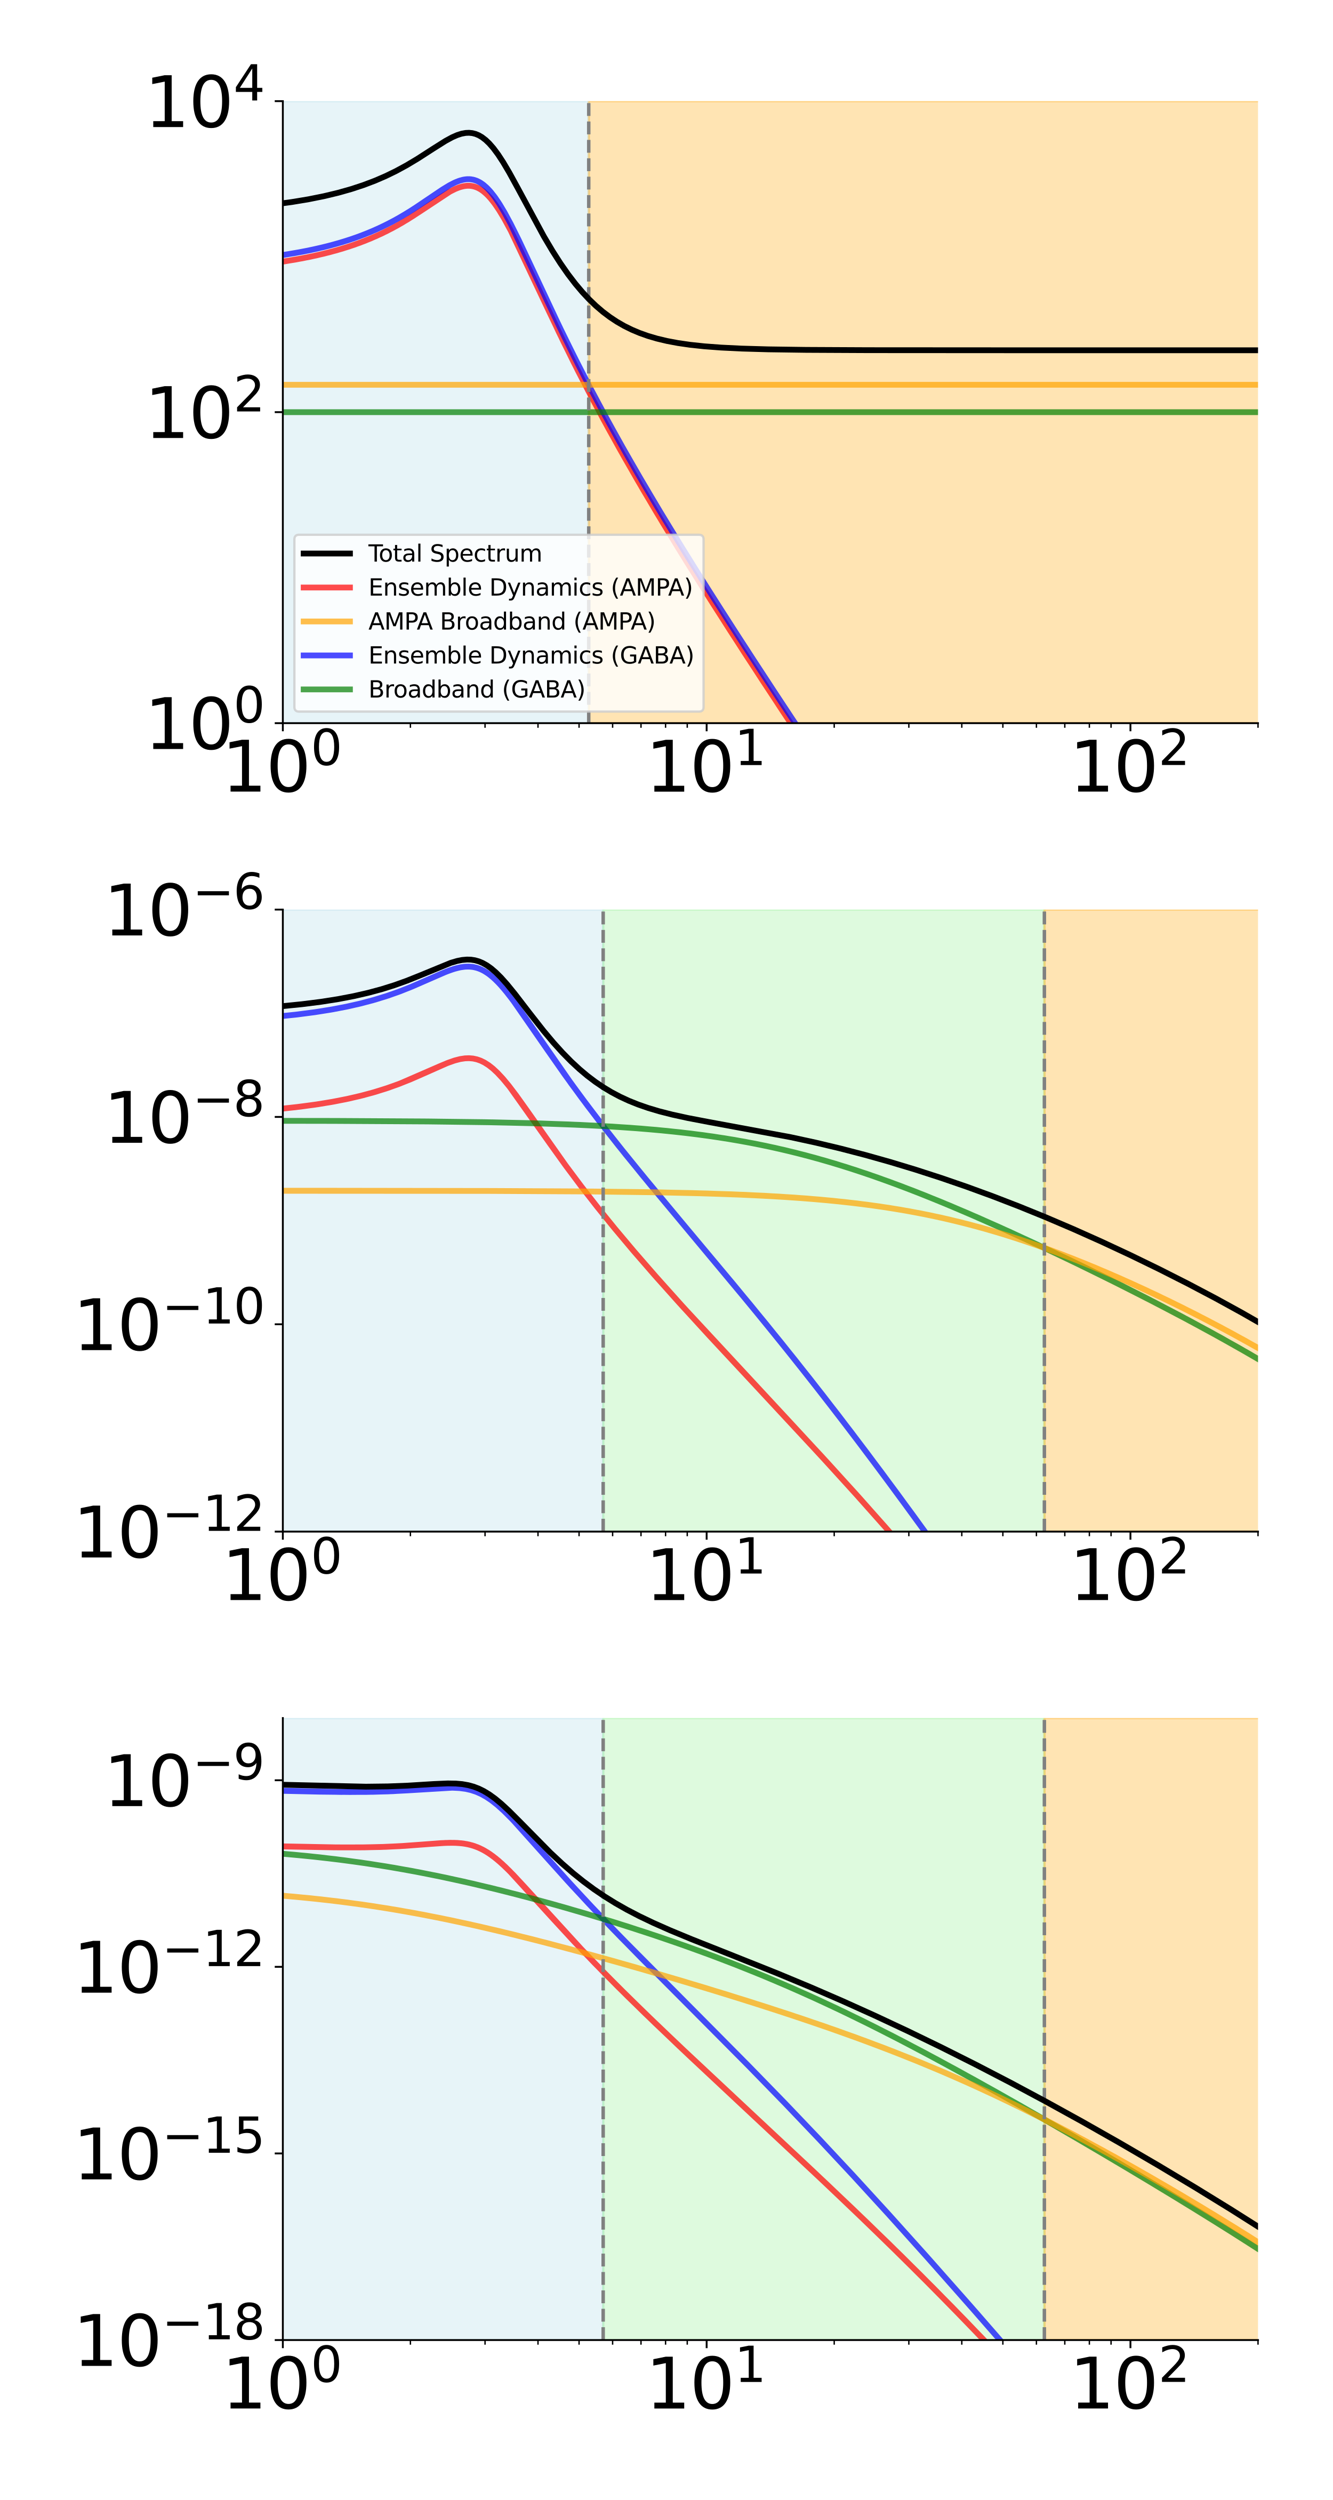 <?xml version="1.0" encoding="utf-8" standalone="no"?>
<!DOCTYPE svg PUBLIC "-//W3C//DTD SVG 1.1//EN"
  "http://www.w3.org/Graphics/SVG/1.1/DTD/svg11.dtd">
<svg xmlns:xlink="http://www.w3.org/1999/xlink" width="576pt" height="1080pt" viewBox="0 0 576 1080" xmlns="http://www.w3.org/2000/svg" version="1.1">
 <defs>
  <style type="text/css">*{stroke-linejoin: round; stroke-linecap: butt}</style>
 </defs>
 <g id="figure_1">
  <g id="patch_1">
   <path d="M 0 1080 
L 576 1080 
L 576 0 
L 0 0 
z
" style="fill: #ffffff"/>
  </g>
  <g id="axes_1">
   <g id="patch_2">
    <path d="M 122.216 312.44 
L 543.6 312.44 
L 543.6 43.704 
L 122.216 43.704 
z
" style="fill: #ffffff"/>
   </g>
   <g id="patch_3">
    <path d="M -183005.999 312.44 
L -183005.999 43.704 
L 254.4 43.704 
L 254.4 312.44 
z
" clip-path="url(#pc58d4b754c)" style="fill: #add8e6; opacity: 0.3; stroke: #add8e6; stroke-linejoin: miter"/>
   </g>
   <g id="patch_4">
    <path d="M 254.4 312.44 
L 254.4 43.704 
L 616.474 43.704 
L 616.474 312.44 
z
" clip-path="url(#pc58d4b754c)" style="fill: #ffa500; opacity: 0.3; stroke: #ffa500; stroke-linejoin: miter"/>
   </g>
   <g id="matplotlib.axis_1">
    <g id="xtick_1">
     <g id="line2d_1">
      <defs>
       <path id="mc2be2a5e04" d="M 0 0 
L 0 3.5 
" style="stroke: #000000; stroke-width: 0.8"/>
      </defs>
      <g>
       <use xlink:href="#mc2be2a5e04" x="122.216" y="312.44" style="stroke: #000000; stroke-width: 0.8"/>
      </g>
     </g>
     <g id="text_1">
      <!-- $\mathdefault{10^{0}}$ -->
      <g transform="translate(95.816 342.235)scale(0.3 -0.3)">
       <defs>
        <path id="DejaVuSans-31" d="M 794 531 
L 1825 531 
L 1825 4091 
L 703 3866 
L 703 4441 
L 1819 4666 
L 2450 4666 
L 2450 531 
L 3481 531 
L 3481 0 
L 794 0 
L 794 531 
z
" transform="scale(0.016)"/>
        <path id="DejaVuSans-30" d="M 2034 4250 
Q 1547 4250 1301 3770 
Q 1056 3291 1056 2328 
Q 1056 1369 1301 889 
Q 1547 409 2034 409 
Q 2525 409 2770 889 
Q 3016 1369 3016 2328 
Q 3016 3291 2770 3770 
Q 2525 4250 2034 4250 
z
M 2034 4750 
Q 2819 4750 3233 4129 
Q 3647 3509 3647 2328 
Q 3647 1150 3233 529 
Q 2819 -91 2034 -91 
Q 1250 -91 836 529 
Q 422 1150 422 2328 
Q 422 3509 836 4129 
Q 1250 4750 2034 4750 
z
" transform="scale(0.016)"/>
       </defs>
       <use xlink:href="#DejaVuSans-31" transform="translate(0 0.766)"/>
       <use xlink:href="#DejaVuSans-30" transform="translate(63.623 0.766)"/>
       <use xlink:href="#DejaVuSans-30" transform="translate(128.203 39.047)scale(0.7)"/>
      </g>
     </g>
    </g>
    <g id="xtick_2">
     <g id="line2d_2">
      <g>
       <use xlink:href="#mc2be2a5e04" x="305.345" y="312.44" style="stroke: #000000; stroke-width: 0.8"/>
      </g>
     </g>
     <g id="text_2">
      <!-- $\mathdefault{10^{1}}$ -->
      <g transform="translate(278.945 342.235)scale(0.3 -0.3)">
       <use xlink:href="#DejaVuSans-31" transform="translate(0 0.684)"/>
       <use xlink:href="#DejaVuSans-30" transform="translate(63.623 0.684)"/>
       <use xlink:href="#DejaVuSans-31" transform="translate(128.203 38.966)scale(0.7)"/>
      </g>
     </g>
    </g>
    <g id="xtick_3">
     <g id="line2d_3">
      <g>
       <use xlink:href="#mc2be2a5e04" x="488.473" y="312.44" style="stroke: #000000; stroke-width: 0.8"/>
      </g>
     </g>
     <g id="text_3">
      <!-- $\mathdefault{10^{2}}$ -->
      <g transform="translate(462.073 342.235)scale(0.3 -0.3)">
       <defs>
        <path id="DejaVuSans-32" d="M 1228 531 
L 3431 531 
L 3431 0 
L 469 0 
L 469 531 
Q 828 903 1448 1529 
Q 2069 2156 2228 2338 
Q 2531 2678 2651 2914 
Q 2772 3150 2772 3378 
Q 2772 3750 2511 3984 
Q 2250 4219 1831 4219 
Q 1534 4219 1204 4116 
Q 875 4013 500 3803 
L 500 4441 
Q 881 4594 1212 4672 
Q 1544 4750 1819 4750 
Q 2544 4750 2975 4387 
Q 3406 4025 3406 3419 
Q 3406 3131 3298 2873 
Q 3191 2616 2906 2266 
Q 2828 2175 2409 1742 
Q 1991 1309 1228 531 
z
" transform="scale(0.016)"/>
       </defs>
       <use xlink:href="#DejaVuSans-31" transform="translate(0 0.766)"/>
       <use xlink:href="#DejaVuSans-30" transform="translate(63.623 0.766)"/>
       <use xlink:href="#DejaVuSans-32" transform="translate(128.203 39.047)scale(0.7)"/>
      </g>
     </g>
    </g>
    <g id="xtick_4">
     <g id="line2d_4">
      <defs>
       <path id="m263608538c" d="M 0 0 
L 0 2 
" style="stroke: #000000; stroke-width: 0.6"/>
      </defs>
      <g>
       <use xlink:href="#m263608538c" x="177.344" y="312.44" style="stroke: #000000; stroke-width: 0.6"/>
      </g>
     </g>
    </g>
    <g id="xtick_5">
     <g id="line2d_5">
      <g>
       <use xlink:href="#m263608538c" x="209.591" y="312.44" style="stroke: #000000; stroke-width: 0.6"/>
      </g>
     </g>
    </g>
    <g id="xtick_6">
     <g id="line2d_6">
      <g>
       <use xlink:href="#m263608538c" x="232.471" y="312.44" style="stroke: #000000; stroke-width: 0.6"/>
      </g>
     </g>
    </g>
    <g id="xtick_7">
     <g id="line2d_7">
      <g>
       <use xlink:href="#m263608538c" x="250.218" y="312.44" style="stroke: #000000; stroke-width: 0.6"/>
      </g>
     </g>
    </g>
    <g id="xtick_8">
     <g id="line2d_8">
      <g>
       <use xlink:href="#m263608538c" x="264.718" y="312.44" style="stroke: #000000; stroke-width: 0.6"/>
      </g>
     </g>
    </g>
    <g id="xtick_9">
     <g id="line2d_9">
      <g>
       <use xlink:href="#m263608538c" x="276.978" y="312.44" style="stroke: #000000; stroke-width: 0.6"/>
      </g>
     </g>
    </g>
    <g id="xtick_10">
     <g id="line2d_10">
      <g>
       <use xlink:href="#m263608538c" x="287.598" y="312.44" style="stroke: #000000; stroke-width: 0.6"/>
      </g>
     </g>
    </g>
    <g id="xtick_11">
     <g id="line2d_11">
      <g>
       <use xlink:href="#m263608538c" x="296.965" y="312.44" style="stroke: #000000; stroke-width: 0.6"/>
      </g>
     </g>
    </g>
    <g id="xtick_12">
     <g id="line2d_12">
      <g>
       <use xlink:href="#m263608538c" x="360.472" y="312.44" style="stroke: #000000; stroke-width: 0.6"/>
      </g>
     </g>
    </g>
    <g id="xtick_13">
     <g id="line2d_13">
      <g>
       <use xlink:href="#m263608538c" x="392.719" y="312.44" style="stroke: #000000; stroke-width: 0.6"/>
      </g>
     </g>
    </g>
    <g id="xtick_14">
     <g id="line2d_14">
      <g>
       <use xlink:href="#m263608538c" x="415.599" y="312.44" style="stroke: #000000; stroke-width: 0.6"/>
      </g>
     </g>
    </g>
    <g id="xtick_15">
     <g id="line2d_15">
      <g>
       <use xlink:href="#m263608538c" x="433.346" y="312.44" style="stroke: #000000; stroke-width: 0.6"/>
      </g>
     </g>
    </g>
    <g id="xtick_16">
     <g id="line2d_16">
      <g>
       <use xlink:href="#m263608538c" x="447.846" y="312.44" style="stroke: #000000; stroke-width: 0.6"/>
      </g>
     </g>
    </g>
    <g id="xtick_17">
     <g id="line2d_17">
      <g>
       <use xlink:href="#m263608538c" x="460.106" y="312.44" style="stroke: #000000; stroke-width: 0.6"/>
      </g>
     </g>
    </g>
    <g id="xtick_18">
     <g id="line2d_18">
      <g>
       <use xlink:href="#m263608538c" x="470.726" y="312.44" style="stroke: #000000; stroke-width: 0.6"/>
      </g>
     </g>
    </g>
    <g id="xtick_19">
     <g id="line2d_19">
      <g>
       <use xlink:href="#m263608538c" x="480.093" y="312.44" style="stroke: #000000; stroke-width: 0.6"/>
      </g>
     </g>
    </g>
    <g id="xtick_20">
     <g id="line2d_20">
      <g>
       <use xlink:href="#m263608538c" x="543.6" y="312.44" style="stroke: #000000; stroke-width: 0.6"/>
      </g>
     </g>
    </g>
   </g>
   <g id="matplotlib.axis_2">
    <g id="ytick_1">
     <g id="line2d_21">
      <defs>
       <path id="mfa23f5baf4" d="M 0 0 
L -3.5 0 
" style="stroke: #000000; stroke-width: 0.8"/>
      </defs>
      <g>
       <use xlink:href="#mfa23f5baf4" x="122.216" y="312.44" style="stroke: #000000; stroke-width: 0.8"/>
      </g>
     </g>
     <g id="text_4">
      <!-- $\mathdefault{10^{0}}$ -->
      <g transform="translate(62.416 323.838)scale(0.3 -0.3)">
       <use xlink:href="#DejaVuSans-31" transform="translate(0 0.766)"/>
       <use xlink:href="#DejaVuSans-30" transform="translate(63.623 0.766)"/>
       <use xlink:href="#DejaVuSans-30" transform="translate(128.203 39.047)scale(0.7)"/>
      </g>
     </g>
    </g>
    <g id="ytick_2">
     <g id="line2d_22">
      <g>
       <use xlink:href="#mfa23f5baf4" x="122.216" y="178.072" style="stroke: #000000; stroke-width: 0.8"/>
      </g>
     </g>
     <g id="text_5">
      <!-- $\mathdefault{10^{2}}$ -->
      <g transform="translate(62.416 189.47)scale(0.3 -0.3)">
       <use xlink:href="#DejaVuSans-31" transform="translate(0 0.766)"/>
       <use xlink:href="#DejaVuSans-30" transform="translate(63.623 0.766)"/>
       <use xlink:href="#DejaVuSans-32" transform="translate(128.203 39.047)scale(0.7)"/>
      </g>
     </g>
    </g>
    <g id="ytick_3">
     <g id="line2d_23">
      <g>
       <use xlink:href="#mfa23f5baf4" x="122.216" y="43.704" style="stroke: #000000; stroke-width: 0.8"/>
      </g>
     </g>
     <g id="text_6">
      <!-- $\mathdefault{10^{4}}$ -->
      <g transform="translate(62.416 55.102)scale(0.3 -0.3)">
       <defs>
        <path id="DejaVuSans-34" d="M 2419 4116 
L 825 1625 
L 2419 1625 
L 2419 4116 
z
M 2253 4666 
L 3047 4666 
L 3047 1625 
L 3713 1625 
L 3713 1100 
L 3047 1100 
L 3047 0 
L 2419 0 
L 2419 1100 
L 313 1100 
L 313 1709 
L 2253 4666 
z
" transform="scale(0.016)"/>
       </defs>
       <use xlink:href="#DejaVuSans-31" transform="translate(0 0.684)"/>
       <use xlink:href="#DejaVuSans-30" transform="translate(63.623 0.684)"/>
       <use xlink:href="#DejaVuSans-34" transform="translate(128.203 38.966)scale(0.7)"/>
      </g>
     </g>
    </g>
   </g>
   <g id="line2d_24">
    <path d="M -1 118.662 
L 29.07 118.37 
L 51.306 117.956 
L 68.664 117.424 
L 82.904 116.772 
L 94.978 115.998 
L 105.458 115.1 
L 114.716 114.074 
L 123.008 112.917 
L 130.516 111.626 
L 136.717 110.346 
L 142.469 108.952 
L 147.832 107.443 
L 152.857 105.816 
L 157.583 104.073 
L 162.524 102 
L 167.177 99.792 
L 171.572 97.459 
L 176.142 94.775 
L 181.224 91.504 
L 194.452 82.772 
L 196.977 81.521 
L 198.819 80.831 
L 200.62 80.393 
L 202.09 80.245 
L 203.534 80.308 
L 204.951 80.593 
L 206.344 81.106 
L 207.713 81.846 
L 209.059 82.807 
L 210.644 84.238 
L 212.199 85.947 
L 213.975 88.248 
L 215.957 91.212 
L 218.129 94.873 
L 220.706 99.657 
L 224.091 106.451 
L 229.224 117.333 
L 241.484 143.464 
L 247.959 156.646 
L 254.249 168.948 
L 260.778 181.231 
L 267.837 194.029 
L 275.371 207.223 
L 283.727 221.401 
L 292.979 236.652 
L 303.494 253.547 
L 315.556 272.494 
L 329.741 294.348 
L 346.842 320.271 
L 368.124 352.112 
L 395.199 392.202 
L 427.386 439.461 
L 457.155 482.792 
L 480.252 516.039 
L 498.235 541.549 
L 512.775 561.803 
L 524.918 578.346 
L 535.304 592.131 
L 544.348 603.774 
L 552.329 613.694 
L 559.448 622.196 
L 565.849 629.502 
L 571.645 635.787 
L 576.924 641.191 
L 577 641.266 
M 577 641.266 
L 571.943 636.101 
L 566.418 630.134 
L 560.351 623.248 
L 553.65 615.299 
L 546.201 606.11 
L 537.854 595.451 
L 528.397 583.006 
L 517.545 568.348 
L 504.885 550.863 
L 489.79 529.621 
L 471.281 503.177 
L 447.886 469.347 
L 418.316 426.183 
L 386.088 378.751 
L 359.108 338.667 
L 338.331 307.416 
L 321.873 282.275 
L 308.311 261.161 
L 296.788 242.821 
L 286.798 226.51 
L 277.994 211.72 
L 270.099 198.037 
L 262.84 185.018 
L 256.043 172.37 
L 249.739 160.177 
L 243.586 147.802 
L 237.105 134.262 
L 220.706 99.657 
L 217.891 94.452 
L 215.466 90.442 
L 213.471 87.56 
L 211.684 85.349 
L 210.119 83.729 
L 208.523 82.397 
L 207.168 81.523 
L 205.79 80.873 
L 204.387 80.452 
L 202.959 80.256 
L 201.505 80.279 
L 200.024 80.509 
L 198.21 81.034 
L 196.353 81.801 
L 194.13 82.951 
L 191.178 84.747 
L 186.357 87.998 
L 178.528 93.273 
L 173.682 96.252 
L 169.405 98.64 
L 164.885 100.913 
L 160.092 103.054 
L 155.517 104.862 
L 150.663 106.553 
L 145.493 108.128 
L 139.963 109.586 
L 134.021 110.929 
L 127.597 112.159 
L 120.61 113.278 
L 112.948 114.29 
L 104.47 115.196 
L 94.978 115.998 
L 84.198 116.7 
L 71.724 117.303 
L 56.923 117.808 
L 38.722 118.218 
L 15.082 118.533 
L -1 118.662 
L -1 118.662 
" clip-path="url(#pc58d4b754c)" style="fill: none; stroke: #ff0000; stroke-opacity: 0.7; stroke-width: 2.5; stroke-linecap: square"/>
   </g>
   <g id="line2d_25">
    <path d="M -1 115.815 
L 29.07 115.523 
L 51.306 115.108 
L 68.664 114.577 
L 82.904 113.925 
L 94.978 113.151 
L 105.458 112.253 
L 114.716 111.227 
L 123.008 110.07 
L 130.516 108.779 
L 136.717 107.499 
L 142.469 106.105 
L 147.832 104.595 
L 152.857 102.969 
L 157.583 101.225 
L 162.524 99.153 
L 167.177 96.945 
L 171.572 94.612 
L 176.142 91.928 
L 181.224 88.657 
L 194.452 79.925 
L 196.977 78.674 
L 198.819 77.984 
L 200.62 77.546 
L 202.09 77.398 
L 203.534 77.461 
L 204.951 77.746 
L 206.344 78.259 
L 207.713 78.999 
L 209.059 79.96 
L 210.644 81.391 
L 212.199 83.1 
L 213.975 85.401 
L 215.957 88.365 
L 218.129 92.025 
L 220.706 96.809 
L 224.091 103.603 
L 229.224 114.486 
L 241.484 140.617 
L 247.959 153.799 
L 254.249 166.101 
L 260.778 178.384 
L 267.837 191.182 
L 275.371 204.376 
L 283.727 218.554 
L 292.979 233.805 
L 303.494 250.7 
L 315.556 269.646 
L 329.741 291.501 
L 346.842 317.423 
L 368.124 349.265 
L 395.199 389.354 
L 427.386 436.614 
L 457.155 479.945 
L 480.252 513.192 
L 498.235 538.702 
L 512.775 558.955 
L 524.918 575.499 
L 535.304 589.284 
L 544.348 600.927 
L 552.329 610.847 
L 559.448 619.349 
L 565.849 626.655 
L 571.645 632.94 
L 576.924 638.344 
L 577 638.419 
M 577 638.419 
L 571.943 633.254 
L 566.418 627.287 
L 560.351 620.401 
L 553.65 612.452 
L 546.201 603.263 
L 537.854 592.604 
L 528.397 580.159 
L 517.545 565.501 
L 504.885 548.015 
L 489.79 526.774 
L 471.281 500.33 
L 447.886 466.5 
L 418.316 423.336 
L 386.088 375.904 
L 359.108 335.82 
L 338.331 304.569 
L 321.873 279.428 
L 308.311 258.314 
L 296.788 239.973 
L 286.798 223.663 
L 277.994 208.873 
L 270.099 195.189 
L 262.84 182.171 
L 256.043 169.523 
L 249.739 157.33 
L 243.586 144.955 
L 237.105 131.415 
L 220.706 96.809 
L 217.891 91.605 
L 215.466 87.595 
L 213.471 84.712 
L 211.684 82.501 
L 210.119 80.882 
L 208.523 79.55 
L 207.168 78.676 
L 205.79 78.026 
L 204.387 77.605 
L 202.959 77.409 
L 201.505 77.432 
L 200.024 77.662 
L 198.21 78.187 
L 196.353 78.954 
L 194.13 80.104 
L 191.178 81.9 
L 186.357 85.15 
L 178.528 90.426 
L 173.682 93.405 
L 169.405 95.793 
L 164.885 98.065 
L 160.092 100.207 
L 155.517 102.015 
L 150.663 103.706 
L 145.493 105.281 
L 139.963 106.739 
L 134.021 108.081 
L 127.597 109.311 
L 120.61 110.431 
L 112.948 111.443 
L 104.47 112.348 
L 94.978 113.151 
L 84.198 113.853 
L 71.724 114.456 
L 56.923 114.961 
L 38.722 115.371 
L 15.082 115.686 
L -1 115.815 
L -1 115.815 
" clip-path="url(#pc58d4b754c)" style="fill: none; stroke: #0000ff; stroke-opacity: 0.7; stroke-width: 2.5; stroke-linecap: square"/>
   </g>
   <g id="line2d_26">
    <path d="M -1 178.072 
L 577 178.072 
M 577 178.072 
L -1 178.072 
L -1 178.072 
" clip-path="url(#pc58d4b754c)" style="fill: none; stroke: #008000; stroke-opacity: 0.7; stroke-width: 2.5; stroke-linecap: square"/>
   </g>
   <g id="line2d_27">
    <path d="M -1 166.241 
L 577 166.241 
M 577 166.241 
L -1 166.241 
L -1 166.241 
" clip-path="url(#pc58d4b754c)" style="fill: none; stroke: #ffa500; stroke-opacity: 0.7; stroke-width: 2.5; stroke-linecap: square"/>
   </g>
   <g id="line2d_28">
    <path d="M 254.4 312.44 
L 254.4 43.704 
" clip-path="url(#pc58d4b754c)" style="fill: none; stroke-dasharray: 5.55,2.4; stroke-dashoffset: 0; stroke: #808080; stroke-width: 1.5"/>
   </g>
   <g id="patch_5">
    <path d="M 122.216 312.44 
L 122.216 43.704 
" style="fill: none; stroke: #000000; stroke-width: 0.8; stroke-linejoin: miter; stroke-linecap: square"/>
   </g>
   <g id="patch_6">
    <path d="M 122.216 312.44 
L 543.6 312.44 
" style="fill: none; stroke: #000000; stroke-width: 0.8; stroke-linejoin: miter; stroke-linecap: square"/>
   </g>
   <g id="legend_1">
    <g id="patch_7">
     <path d="M 129.216 307.44 
L 302.016 307.44 
Q 304.016 307.44 304.016 305.44 
L 304.016 233.049 
Q 304.016 231.049 302.016 231.049 
L 129.216 231.049 
Q 127.216 231.049 127.216 233.049 
L 127.216 305.44 
Q 127.216 307.44 129.216 307.44 
z
" style="fill: #ffffff; opacity: 0.8; stroke: #cccccc; stroke-linejoin: miter"/>
    </g>
    <g id="line2d_29">
     <path d="M 131.216 239.148 
L 141.216 239.148 
L 151.216 239.148 
" style="fill: none; stroke: #000000; stroke-width: 2.5; stroke-linecap: square"/>
    </g>
    <g id="text_7">
     <!-- Total Spectrum -->
     <g transform="translate(159.216 242.648)scale(0.1 -0.1)">
      <defs>
       <path id="DejaVuSans-54" d="M -19 4666 
L 3928 4666 
L 3928 4134 
L 2272 4134 
L 2272 0 
L 1638 0 
L 1638 4134 
L -19 4134 
L -19 4666 
z
" transform="scale(0.016)"/>
       <path id="DejaVuSans-6f" d="M 1959 3097 
Q 1497 3097 1228 2736 
Q 959 2375 959 1747 
Q 959 1119 1226 758 
Q 1494 397 1959 397 
Q 2419 397 2687 759 
Q 2956 1122 2956 1747 
Q 2956 2369 2687 2733 
Q 2419 3097 1959 3097 
z
M 1959 3584 
Q 2709 3584 3137 3096 
Q 3566 2609 3566 1747 
Q 3566 888 3137 398 
Q 2709 -91 1959 -91 
Q 1206 -91 779 398 
Q 353 888 353 1747 
Q 353 2609 779 3096 
Q 1206 3584 1959 3584 
z
" transform="scale(0.016)"/>
       <path id="DejaVuSans-74" d="M 1172 4494 
L 1172 3500 
L 2356 3500 
L 2356 3053 
L 1172 3053 
L 1172 1153 
Q 1172 725 1289 603 
Q 1406 481 1766 481 
L 2356 481 
L 2356 0 
L 1766 0 
Q 1100 0 847 248 
Q 594 497 594 1153 
L 594 3053 
L 172 3053 
L 172 3500 
L 594 3500 
L 594 4494 
L 1172 4494 
z
" transform="scale(0.016)"/>
       <path id="DejaVuSans-61" d="M 2194 1759 
Q 1497 1759 1228 1600 
Q 959 1441 959 1056 
Q 959 750 1161 570 
Q 1363 391 1709 391 
Q 2188 391 2477 730 
Q 2766 1069 2766 1631 
L 2766 1759 
L 2194 1759 
z
M 3341 1997 
L 3341 0 
L 2766 0 
L 2766 531 
Q 2569 213 2275 61 
Q 1981 -91 1556 -91 
Q 1019 -91 701 211 
Q 384 513 384 1019 
Q 384 1609 779 1909 
Q 1175 2209 1959 2209 
L 2766 2209 
L 2766 2266 
Q 2766 2663 2505 2880 
Q 2244 3097 1772 3097 
Q 1472 3097 1187 3025 
Q 903 2953 641 2809 
L 641 3341 
Q 956 3463 1253 3523 
Q 1550 3584 1831 3584 
Q 2591 3584 2966 3190 
Q 3341 2797 3341 1997 
z
" transform="scale(0.016)"/>
       <path id="DejaVuSans-6c" d="M 603 4863 
L 1178 4863 
L 1178 0 
L 603 0 
L 603 4863 
z
" transform="scale(0.016)"/>
       <path id="DejaVuSans-20" transform="scale(0.016)"/>
       <path id="DejaVuSans-53" d="M 3425 4513 
L 3425 3897 
Q 3066 4069 2747 4153 
Q 2428 4238 2131 4238 
Q 1616 4238 1336 4038 
Q 1056 3838 1056 3469 
Q 1056 3159 1242 3001 
Q 1428 2844 1947 2747 
L 2328 2669 
Q 3034 2534 3370 2195 
Q 3706 1856 3706 1288 
Q 3706 609 3251 259 
Q 2797 -91 1919 -91 
Q 1588 -91 1214 -16 
Q 841 59 441 206 
L 441 856 
Q 825 641 1194 531 
Q 1563 422 1919 422 
Q 2459 422 2753 634 
Q 3047 847 3047 1241 
Q 3047 1584 2836 1778 
Q 2625 1972 2144 2069 
L 1759 2144 
Q 1053 2284 737 2584 
Q 422 2884 422 3419 
Q 422 4038 858 4394 
Q 1294 4750 2059 4750 
Q 2388 4750 2728 4690 
Q 3069 4631 3425 4513 
z
" transform="scale(0.016)"/>
       <path id="DejaVuSans-70" d="M 1159 525 
L 1159 -1331 
L 581 -1331 
L 581 3500 
L 1159 3500 
L 1159 2969 
Q 1341 3281 1617 3432 
Q 1894 3584 2278 3584 
Q 2916 3584 3314 3078 
Q 3713 2572 3713 1747 
Q 3713 922 3314 415 
Q 2916 -91 2278 -91 
Q 1894 -91 1617 61 
Q 1341 213 1159 525 
z
M 3116 1747 
Q 3116 2381 2855 2742 
Q 2594 3103 2138 3103 
Q 1681 3103 1420 2742 
Q 1159 2381 1159 1747 
Q 1159 1113 1420 752 
Q 1681 391 2138 391 
Q 2594 391 2855 752 
Q 3116 1113 3116 1747 
z
" transform="scale(0.016)"/>
       <path id="DejaVuSans-65" d="M 3597 1894 
L 3597 1613 
L 953 1613 
Q 991 1019 1311 708 
Q 1631 397 2203 397 
Q 2534 397 2845 478 
Q 3156 559 3463 722 
L 3463 178 
Q 3153 47 2828 -22 
Q 2503 -91 2169 -91 
Q 1331 -91 842 396 
Q 353 884 353 1716 
Q 353 2575 817 3079 
Q 1281 3584 2069 3584 
Q 2775 3584 3186 3129 
Q 3597 2675 3597 1894 
z
M 3022 2063 
Q 3016 2534 2758 2815 
Q 2500 3097 2075 3097 
Q 1594 3097 1305 2825 
Q 1016 2553 972 2059 
L 3022 2063 
z
" transform="scale(0.016)"/>
       <path id="DejaVuSans-63" d="M 3122 3366 
L 3122 2828 
Q 2878 2963 2633 3030 
Q 2388 3097 2138 3097 
Q 1578 3097 1268 2742 
Q 959 2388 959 1747 
Q 959 1106 1268 751 
Q 1578 397 2138 397 
Q 2388 397 2633 464 
Q 2878 531 3122 666 
L 3122 134 
Q 2881 22 2623 -34 
Q 2366 -91 2075 -91 
Q 1284 -91 818 406 
Q 353 903 353 1747 
Q 353 2603 823 3093 
Q 1294 3584 2113 3584 
Q 2378 3584 2631 3529 
Q 2884 3475 3122 3366 
z
" transform="scale(0.016)"/>
       <path id="DejaVuSans-72" d="M 2631 2963 
Q 2534 3019 2420 3045 
Q 2306 3072 2169 3072 
Q 1681 3072 1420 2755 
Q 1159 2438 1159 1844 
L 1159 0 
L 581 0 
L 581 3500 
L 1159 3500 
L 1159 2956 
Q 1341 3275 1631 3429 
Q 1922 3584 2338 3584 
Q 2397 3584 2469 3576 
Q 2541 3569 2628 3553 
L 2631 2963 
z
" transform="scale(0.016)"/>
       <path id="DejaVuSans-75" d="M 544 1381 
L 544 3500 
L 1119 3500 
L 1119 1403 
Q 1119 906 1312 657 
Q 1506 409 1894 409 
Q 2359 409 2629 706 
Q 2900 1003 2900 1516 
L 2900 3500 
L 3475 3500 
L 3475 0 
L 2900 0 
L 2900 538 
Q 2691 219 2414 64 
Q 2138 -91 1772 -91 
Q 1169 -91 856 284 
Q 544 659 544 1381 
z
M 1991 3584 
L 1991 3584 
z
" transform="scale(0.016)"/>
       <path id="DejaVuSans-6d" d="M 3328 2828 
Q 3544 3216 3844 3400 
Q 4144 3584 4550 3584 
Q 5097 3584 5394 3201 
Q 5691 2819 5691 2113 
L 5691 0 
L 5113 0 
L 5113 2094 
Q 5113 2597 4934 2840 
Q 4756 3084 4391 3084 
Q 3944 3084 3684 2787 
Q 3425 2491 3425 1978 
L 3425 0 
L 2847 0 
L 2847 2094 
Q 2847 2600 2669 2842 
Q 2491 3084 2119 3084 
Q 1678 3084 1418 2786 
Q 1159 2488 1159 1978 
L 1159 0 
L 581 0 
L 581 3500 
L 1159 3500 
L 1159 2956 
Q 1356 3278 1631 3431 
Q 1906 3584 2284 3584 
Q 2666 3584 2933 3390 
Q 3200 3197 3328 2828 
z
" transform="scale(0.016)"/>
      </defs>
      <use xlink:href="#DejaVuSans-54"/>
      <use xlink:href="#DejaVuSans-6f" x="44.084"/>
      <use xlink:href="#DejaVuSans-74" x="105.266"/>
      <use xlink:href="#DejaVuSans-61" x="144.475"/>
      <use xlink:href="#DejaVuSans-6c" x="205.754"/>
      <use xlink:href="#DejaVuSans-20" x="233.537"/>
      <use xlink:href="#DejaVuSans-53" x="265.324"/>
      <use xlink:href="#DejaVuSans-70" x="328.801"/>
      <use xlink:href="#DejaVuSans-65" x="392.277"/>
      <use xlink:href="#DejaVuSans-63" x="453.801"/>
      <use xlink:href="#DejaVuSans-74" x="508.781"/>
      <use xlink:href="#DejaVuSans-72" x="547.99"/>
      <use xlink:href="#DejaVuSans-75" x="589.104"/>
      <use xlink:href="#DejaVuSans-6d" x="652.482"/>
     </g>
    </g>
    <g id="line2d_30">
     <path d="M 131.216 253.826 
L 141.216 253.826 
L 151.216 253.826 
" style="fill: none; stroke: #ff0000; stroke-opacity: 0.7; stroke-width: 2.5; stroke-linecap: square"/>
    </g>
    <g id="text_8">
     <!-- Ensemble Dynamics (AMPA) -->
     <g transform="translate(159.216 257.326)scale(0.1 -0.1)">
      <defs>
       <path id="DejaVuSans-45" d="M 628 4666 
L 3578 4666 
L 3578 4134 
L 1259 4134 
L 1259 2753 
L 3481 2753 
L 3481 2222 
L 1259 2222 
L 1259 531 
L 3634 531 
L 3634 0 
L 628 0 
L 628 4666 
z
" transform="scale(0.016)"/>
       <path id="DejaVuSans-6e" d="M 3513 2113 
L 3513 0 
L 2938 0 
L 2938 2094 
Q 2938 2591 2744 2837 
Q 2550 3084 2163 3084 
Q 1697 3084 1428 2787 
Q 1159 2491 1159 1978 
L 1159 0 
L 581 0 
L 581 3500 
L 1159 3500 
L 1159 2956 
Q 1366 3272 1645 3428 
Q 1925 3584 2291 3584 
Q 2894 3584 3203 3211 
Q 3513 2838 3513 2113 
z
" transform="scale(0.016)"/>
       <path id="DejaVuSans-73" d="M 2834 3397 
L 2834 2853 
Q 2591 2978 2328 3040 
Q 2066 3103 1784 3103 
Q 1356 3103 1142 2972 
Q 928 2841 928 2578 
Q 928 2378 1081 2264 
Q 1234 2150 1697 2047 
L 1894 2003 
Q 2506 1872 2764 1633 
Q 3022 1394 3022 966 
Q 3022 478 2636 193 
Q 2250 -91 1575 -91 
Q 1294 -91 989 -36 
Q 684 19 347 128 
L 347 722 
Q 666 556 975 473 
Q 1284 391 1588 391 
Q 1994 391 2212 530 
Q 2431 669 2431 922 
Q 2431 1156 2273 1281 
Q 2116 1406 1581 1522 
L 1381 1569 
Q 847 1681 609 1914 
Q 372 2147 372 2553 
Q 372 3047 722 3315 
Q 1072 3584 1716 3584 
Q 2034 3584 2315 3537 
Q 2597 3491 2834 3397 
z
" transform="scale(0.016)"/>
       <path id="DejaVuSans-62" d="M 3116 1747 
Q 3116 2381 2855 2742 
Q 2594 3103 2138 3103 
Q 1681 3103 1420 2742 
Q 1159 2381 1159 1747 
Q 1159 1113 1420 752 
Q 1681 391 2138 391 
Q 2594 391 2855 752 
Q 3116 1113 3116 1747 
z
M 1159 2969 
Q 1341 3281 1617 3432 
Q 1894 3584 2278 3584 
Q 2916 3584 3314 3078 
Q 3713 2572 3713 1747 
Q 3713 922 3314 415 
Q 2916 -91 2278 -91 
Q 1894 -91 1617 61 
Q 1341 213 1159 525 
L 1159 0 
L 581 0 
L 581 4863 
L 1159 4863 
L 1159 2969 
z
" transform="scale(0.016)"/>
       <path id="DejaVuSans-44" d="M 1259 4147 
L 1259 519 
L 2022 519 
Q 2988 519 3436 956 
Q 3884 1394 3884 2338 
Q 3884 3275 3436 3711 
Q 2988 4147 2022 4147 
L 1259 4147 
z
M 628 4666 
L 1925 4666 
Q 3281 4666 3915 4102 
Q 4550 3538 4550 2338 
Q 4550 1131 3912 565 
Q 3275 0 1925 0 
L 628 0 
L 628 4666 
z
" transform="scale(0.016)"/>
       <path id="DejaVuSans-79" d="M 2059 -325 
Q 1816 -950 1584 -1140 
Q 1353 -1331 966 -1331 
L 506 -1331 
L 506 -850 
L 844 -850 
Q 1081 -850 1212 -737 
Q 1344 -625 1503 -206 
L 1606 56 
L 191 3500 
L 800 3500 
L 1894 763 
L 2988 3500 
L 3597 3500 
L 2059 -325 
z
" transform="scale(0.016)"/>
       <path id="DejaVuSans-69" d="M 603 3500 
L 1178 3500 
L 1178 0 
L 603 0 
L 603 3500 
z
M 603 4863 
L 1178 4863 
L 1178 4134 
L 603 4134 
L 603 4863 
z
" transform="scale(0.016)"/>
       <path id="DejaVuSans-28" d="M 1984 4856 
Q 1566 4138 1362 3434 
Q 1159 2731 1159 2009 
Q 1159 1288 1364 580 
Q 1569 -128 1984 -844 
L 1484 -844 
Q 1016 -109 783 600 
Q 550 1309 550 2009 
Q 550 2706 781 3412 
Q 1013 4119 1484 4856 
L 1984 4856 
z
" transform="scale(0.016)"/>
       <path id="DejaVuSans-41" d="M 2188 4044 
L 1331 1722 
L 3047 1722 
L 2188 4044 
z
M 1831 4666 
L 2547 4666 
L 4325 0 
L 3669 0 
L 3244 1197 
L 1141 1197 
L 716 0 
L 50 0 
L 1831 4666 
z
" transform="scale(0.016)"/>
       <path id="DejaVuSans-4d" d="M 628 4666 
L 1569 4666 
L 2759 1491 
L 3956 4666 
L 4897 4666 
L 4897 0 
L 4281 0 
L 4281 4097 
L 3078 897 
L 2444 897 
L 1241 4097 
L 1241 0 
L 628 0 
L 628 4666 
z
" transform="scale(0.016)"/>
       <path id="DejaVuSans-50" d="M 1259 4147 
L 1259 2394 
L 2053 2394 
Q 2494 2394 2734 2622 
Q 2975 2850 2975 3272 
Q 2975 3691 2734 3919 
Q 2494 4147 2053 4147 
L 1259 4147 
z
M 628 4666 
L 2053 4666 
Q 2838 4666 3239 4311 
Q 3641 3956 3641 3272 
Q 3641 2581 3239 2228 
Q 2838 1875 2053 1875 
L 1259 1875 
L 1259 0 
L 628 0 
L 628 4666 
z
" transform="scale(0.016)"/>
       <path id="DejaVuSans-29" d="M 513 4856 
L 1013 4856 
Q 1481 4119 1714 3412 
Q 1947 2706 1947 2009 
Q 1947 1309 1714 600 
Q 1481 -109 1013 -844 
L 513 -844 
Q 928 -128 1133 580 
Q 1338 1288 1338 2009 
Q 1338 2731 1133 3434 
Q 928 4138 513 4856 
z
" transform="scale(0.016)"/>
      </defs>
      <use xlink:href="#DejaVuSans-45"/>
      <use xlink:href="#DejaVuSans-6e" x="63.184"/>
      <use xlink:href="#DejaVuSans-73" x="126.562"/>
      <use xlink:href="#DejaVuSans-65" x="178.662"/>
      <use xlink:href="#DejaVuSans-6d" x="240.186"/>
      <use xlink:href="#DejaVuSans-62" x="337.598"/>
      <use xlink:href="#DejaVuSans-6c" x="401.074"/>
      <use xlink:href="#DejaVuSans-65" x="428.857"/>
      <use xlink:href="#DejaVuSans-20" x="490.381"/>
      <use xlink:href="#DejaVuSans-44" x="522.168"/>
      <use xlink:href="#DejaVuSans-79" x="599.17"/>
      <use xlink:href="#DejaVuSans-6e" x="658.35"/>
      <use xlink:href="#DejaVuSans-61" x="721.729"/>
      <use xlink:href="#DejaVuSans-6d" x="783.008"/>
      <use xlink:href="#DejaVuSans-69" x="880.42"/>
      <use xlink:href="#DejaVuSans-63" x="908.203"/>
      <use xlink:href="#DejaVuSans-73" x="963.184"/>
      <use xlink:href="#DejaVuSans-20" x="1015.283"/>
      <use xlink:href="#DejaVuSans-28" x="1047.07"/>
      <use xlink:href="#DejaVuSans-41" x="1086.084"/>
      <use xlink:href="#DejaVuSans-4d" x="1154.492"/>
      <use xlink:href="#DejaVuSans-50" x="1240.771"/>
      <use xlink:href="#DejaVuSans-41" x="1294.699"/>
      <use xlink:href="#DejaVuSans-29" x="1363.107"/>
     </g>
    </g>
    <g id="line2d_31">
     <path d="M 131.216 268.504 
L 141.216 268.504 
L 151.216 268.504 
" style="fill: none; stroke: #ffa500; stroke-opacity: 0.7; stroke-width: 2.5; stroke-linecap: square"/>
    </g>
    <g id="text_9">
     <!-- AMPA Broadband (AMPA) -->
     <g transform="translate(159.216 272.004)scale(0.1 -0.1)">
      <defs>
       <path id="DejaVuSans-42" d="M 1259 2228 
L 1259 519 
L 2272 519 
Q 2781 519 3026 730 
Q 3272 941 3272 1375 
Q 3272 1813 3026 2020 
Q 2781 2228 2272 2228 
L 1259 2228 
z
M 1259 4147 
L 1259 2741 
L 2194 2741 
Q 2656 2741 2882 2914 
Q 3109 3088 3109 3444 
Q 3109 3797 2882 3972 
Q 2656 4147 2194 4147 
L 1259 4147 
z
M 628 4666 
L 2241 4666 
Q 2963 4666 3353 4366 
Q 3744 4066 3744 3513 
Q 3744 3084 3544 2831 
Q 3344 2578 2956 2516 
Q 3422 2416 3680 2098 
Q 3938 1781 3938 1306 
Q 3938 681 3513 340 
Q 3088 0 2303 0 
L 628 0 
L 628 4666 
z
" transform="scale(0.016)"/>
       <path id="DejaVuSans-64" d="M 2906 2969 
L 2906 4863 
L 3481 4863 
L 3481 0 
L 2906 0 
L 2906 525 
Q 2725 213 2448 61 
Q 2172 -91 1784 -91 
Q 1150 -91 751 415 
Q 353 922 353 1747 
Q 353 2572 751 3078 
Q 1150 3584 1784 3584 
Q 2172 3584 2448 3432 
Q 2725 3281 2906 2969 
z
M 947 1747 
Q 947 1113 1208 752 
Q 1469 391 1925 391 
Q 2381 391 2643 752 
Q 2906 1113 2906 1747 
Q 2906 2381 2643 2742 
Q 2381 3103 1925 3103 
Q 1469 3103 1208 2742 
Q 947 2381 947 1747 
z
" transform="scale(0.016)"/>
      </defs>
      <use xlink:href="#DejaVuSans-41"/>
      <use xlink:href="#DejaVuSans-4d" x="68.408"/>
      <use xlink:href="#DejaVuSans-50" x="154.688"/>
      <use xlink:href="#DejaVuSans-41" x="208.615"/>
      <use xlink:href="#DejaVuSans-20" x="277.023"/>
      <use xlink:href="#DejaVuSans-42" x="308.811"/>
      <use xlink:href="#DejaVuSans-72" x="377.414"/>
      <use xlink:href="#DejaVuSans-6f" x="416.277"/>
      <use xlink:href="#DejaVuSans-61" x="477.459"/>
      <use xlink:href="#DejaVuSans-64" x="538.738"/>
      <use xlink:href="#DejaVuSans-62" x="602.215"/>
      <use xlink:href="#DejaVuSans-61" x="665.691"/>
      <use xlink:href="#DejaVuSans-6e" x="726.971"/>
      <use xlink:href="#DejaVuSans-64" x="790.35"/>
      <use xlink:href="#DejaVuSans-20" x="853.826"/>
      <use xlink:href="#DejaVuSans-28" x="885.613"/>
      <use xlink:href="#DejaVuSans-41" x="924.627"/>
      <use xlink:href="#DejaVuSans-4d" x="993.035"/>
      <use xlink:href="#DejaVuSans-50" x="1079.314"/>
      <use xlink:href="#DejaVuSans-41" x="1133.242"/>
      <use xlink:href="#DejaVuSans-29" x="1201.65"/>
     </g>
    </g>
    <g id="line2d_32">
     <path d="M 131.216 283.182 
L 141.216 283.182 
L 151.216 283.182 
" style="fill: none; stroke: #0000ff; stroke-opacity: 0.7; stroke-width: 2.5; stroke-linecap: square"/>
    </g>
    <g id="text_10">
     <!-- Ensemble Dynamics (GABA) -->
     <g transform="translate(159.216 286.682)scale(0.1 -0.1)">
      <defs>
       <path id="DejaVuSans-47" d="M 3809 666 
L 3809 1919 
L 2778 1919 
L 2778 2438 
L 4434 2438 
L 4434 434 
Q 4069 175 3628 42 
Q 3188 -91 2688 -91 
Q 1594 -91 976 548 
Q 359 1188 359 2328 
Q 359 3472 976 4111 
Q 1594 4750 2688 4750 
Q 3144 4750 3555 4637 
Q 3966 4525 4313 4306 
L 4313 3634 
Q 3963 3931 3569 4081 
Q 3175 4231 2741 4231 
Q 1884 4231 1454 3753 
Q 1025 3275 1025 2328 
Q 1025 1384 1454 906 
Q 1884 428 2741 428 
Q 3075 428 3337 486 
Q 3600 544 3809 666 
z
" transform="scale(0.016)"/>
      </defs>
      <use xlink:href="#DejaVuSans-45"/>
      <use xlink:href="#DejaVuSans-6e" x="63.184"/>
      <use xlink:href="#DejaVuSans-73" x="126.562"/>
      <use xlink:href="#DejaVuSans-65" x="178.662"/>
      <use xlink:href="#DejaVuSans-6d" x="240.186"/>
      <use xlink:href="#DejaVuSans-62" x="337.598"/>
      <use xlink:href="#DejaVuSans-6c" x="401.074"/>
      <use xlink:href="#DejaVuSans-65" x="428.857"/>
      <use xlink:href="#DejaVuSans-20" x="490.381"/>
      <use xlink:href="#DejaVuSans-44" x="522.168"/>
      <use xlink:href="#DejaVuSans-79" x="599.17"/>
      <use xlink:href="#DejaVuSans-6e" x="658.35"/>
      <use xlink:href="#DejaVuSans-61" x="721.729"/>
      <use xlink:href="#DejaVuSans-6d" x="783.008"/>
      <use xlink:href="#DejaVuSans-69" x="880.42"/>
      <use xlink:href="#DejaVuSans-63" x="908.203"/>
      <use xlink:href="#DejaVuSans-73" x="963.184"/>
      <use xlink:href="#DejaVuSans-20" x="1015.283"/>
      <use xlink:href="#DejaVuSans-28" x="1047.07"/>
      <use xlink:href="#DejaVuSans-47" x="1086.084"/>
      <use xlink:href="#DejaVuSans-41" x="1163.574"/>
      <use xlink:href="#DejaVuSans-42" x="1231.982"/>
      <use xlink:href="#DejaVuSans-41" x="1300.586"/>
      <use xlink:href="#DejaVuSans-29" x="1368.994"/>
     </g>
    </g>
    <g id="line2d_33">
     <path d="M 131.216 297.86 
L 141.216 297.86 
L 151.216 297.86 
" style="fill: none; stroke: #008000; stroke-opacity: 0.7; stroke-width: 2.5; stroke-linecap: square"/>
    </g>
    <g id="text_11">
     <!-- Broadband (GABA) -->
     <g transform="translate(159.216 301.36)scale(0.1 -0.1)">
      <use xlink:href="#DejaVuSans-42"/>
      <use xlink:href="#DejaVuSans-72" x="68.604"/>
      <use xlink:href="#DejaVuSans-6f" x="107.467"/>
      <use xlink:href="#DejaVuSans-61" x="168.648"/>
      <use xlink:href="#DejaVuSans-64" x="229.928"/>
      <use xlink:href="#DejaVuSans-62" x="293.404"/>
      <use xlink:href="#DejaVuSans-61" x="356.881"/>
      <use xlink:href="#DejaVuSans-6e" x="418.16"/>
      <use xlink:href="#DejaVuSans-64" x="481.539"/>
      <use xlink:href="#DejaVuSans-20" x="545.016"/>
      <use xlink:href="#DejaVuSans-28" x="576.803"/>
      <use xlink:href="#DejaVuSans-47" x="615.816"/>
      <use xlink:href="#DejaVuSans-41" x="693.307"/>
      <use xlink:href="#DejaVuSans-42" x="761.715"/>
      <use xlink:href="#DejaVuSans-41" x="830.318"/>
      <use xlink:href="#DejaVuSans-29" x="898.727"/>
     </g>
    </g>
   </g>
   <g id="line2d_34">
    <path d="M -1 92.769 
L 31.595 92.485 
L 55.094 92.073 
L 73.21 91.535 
L 87.956 90.869 
L 99.337 90.148 
L 109.291 89.314 
L 118.137 88.363 
L 126.097 87.29 
L 133.332 86.091 
L 139.963 84.761 
L 146.084 83.296 
L 151.768 81.692 
L 157.072 79.947 
L 162.044 78.062 
L 166.724 76.038 
L 171.143 73.887 
L 175.737 71.393 
L 180.463 68.565 
L 187.064 64.311 
L 192.504 60.884 
L 195.408 59.308 
L 197.596 58.351 
L 199.424 57.767 
L 201.211 57.435 
L 202.671 57.372 
L 204.104 57.517 
L 205.511 57.878 
L 206.895 58.457 
L 208.254 59.252 
L 209.856 60.478 
L 211.425 61.98 
L 213.218 64.039 
L 215.219 66.729 
L 217.412 70.079 
L 220.012 74.472 
L 223.648 81.1 
L 235.014 102.141 
L 238.775 108.481 
L 242.191 113.81 
L 245.466 118.502 
L 248.611 122.611 
L 251.636 126.196 
L 254.551 129.314 
L 257.508 132.152 
L 260.499 134.707 
L 263.516 136.984 
L 266.552 138.994 
L 269.726 140.821 
L 273.018 142.449 
L 276.408 143.877 
L 279.988 145.147 
L 283.936 146.305 
L 288.192 147.316 
L 292.886 148.199 
L 298.193 148.967 
L 304.304 149.621 
L 311.539 150.165 
L 320.439 150.602 
L 331.991 150.934 
L 348.291 151.163 
L 375.336 151.293 
L 444.613 151.335 
L 577 151.337 
L 577 151.337 
" clip-path="url(#pc58d4b754c)" style="fill: none; stroke: #000000; stroke-width: 2.5; stroke-linecap: square"/>
   </g>
  </g>
  <g id="axes_2">
   <g id="patch_8">
    <path d="M 122.216 661.724 
L 543.6 661.724 
L 543.6 392.988 
L 122.216 392.988 
z
" style="fill: #ffffff"/>
   </g>
   <g id="patch_9">
    <path d="M -183005.999 661.724 
L -183005.999 392.988 
L 260.638 392.988 
L 260.638 661.724 
z
" clip-path="url(#pf7bca98fc5)" style="fill: #add8e6; opacity: 0.3; stroke: #add8e6; stroke-linejoin: miter"/>
   </g>
   <g id="patch_10">
    <path d="M 260.638 661.724 
L 260.638 392.988 
L 451.283 392.988 
L 451.283 661.724 
z
" clip-path="url(#pf7bca98fc5)" style="fill: #90ee90; opacity: 0.3; stroke: #90ee90; stroke-linejoin: miter"/>
   </g>
   <g id="patch_11">
    <path d="M 451.283 661.724 
L 451.283 392.988 
L 616.474 392.988 
L 616.474 661.724 
z
" clip-path="url(#pf7bca98fc5)" style="fill: #ffa500; opacity: 0.3; stroke: #ffa500; stroke-linejoin: miter"/>
   </g>
   <g id="matplotlib.axis_3">
    <g id="xtick_21">
     <g id="line2d_35">
      <g>
       <use xlink:href="#mc2be2a5e04" x="122.216" y="661.724" style="stroke: #000000; stroke-width: 0.8"/>
      </g>
     </g>
     <g id="text_12">
      <!-- $\mathdefault{10^{0}}$ -->
      <g transform="translate(95.816 691.519)scale(0.3 -0.3)">
       <use xlink:href="#DejaVuSans-31" transform="translate(0 0.766)"/>
       <use xlink:href="#DejaVuSans-30" transform="translate(63.623 0.766)"/>
       <use xlink:href="#DejaVuSans-30" transform="translate(128.203 39.047)scale(0.7)"/>
      </g>
     </g>
    </g>
    <g id="xtick_22">
     <g id="line2d_36">
      <g>
       <use xlink:href="#mc2be2a5e04" x="305.345" y="661.724" style="stroke: #000000; stroke-width: 0.8"/>
      </g>
     </g>
     <g id="text_13">
      <!-- $\mathdefault{10^{1}}$ -->
      <g transform="translate(278.945 691.519)scale(0.3 -0.3)">
       <use xlink:href="#DejaVuSans-31" transform="translate(0 0.684)"/>
       <use xlink:href="#DejaVuSans-30" transform="translate(63.623 0.684)"/>
       <use xlink:href="#DejaVuSans-31" transform="translate(128.203 38.966)scale(0.7)"/>
      </g>
     </g>
    </g>
    <g id="xtick_23">
     <g id="line2d_37">
      <g>
       <use xlink:href="#mc2be2a5e04" x="488.473" y="661.724" style="stroke: #000000; stroke-width: 0.8"/>
      </g>
     </g>
     <g id="text_14">
      <!-- $\mathdefault{10^{2}}$ -->
      <g transform="translate(462.073 691.519)scale(0.3 -0.3)">
       <use xlink:href="#DejaVuSans-31" transform="translate(0 0.766)"/>
       <use xlink:href="#DejaVuSans-30" transform="translate(63.623 0.766)"/>
       <use xlink:href="#DejaVuSans-32" transform="translate(128.203 39.047)scale(0.7)"/>
      </g>
     </g>
    </g>
    <g id="xtick_24">
     <g id="line2d_38">
      <g>
       <use xlink:href="#m263608538c" x="177.344" y="661.724" style="stroke: #000000; stroke-width: 0.6"/>
      </g>
     </g>
    </g>
    <g id="xtick_25">
     <g id="line2d_39">
      <g>
       <use xlink:href="#m263608538c" x="209.591" y="661.724" style="stroke: #000000; stroke-width: 0.6"/>
      </g>
     </g>
    </g>
    <g id="xtick_26">
     <g id="line2d_40">
      <g>
       <use xlink:href="#m263608538c" x="232.471" y="661.724" style="stroke: #000000; stroke-width: 0.6"/>
      </g>
     </g>
    </g>
    <g id="xtick_27">
     <g id="line2d_41">
      <g>
       <use xlink:href="#m263608538c" x="250.218" y="661.724" style="stroke: #000000; stroke-width: 0.6"/>
      </g>
     </g>
    </g>
    <g id="xtick_28">
     <g id="line2d_42">
      <g>
       <use xlink:href="#m263608538c" x="264.718" y="661.724" style="stroke: #000000; stroke-width: 0.6"/>
      </g>
     </g>
    </g>
    <g id="xtick_29">
     <g id="line2d_43">
      <g>
       <use xlink:href="#m263608538c" x="276.978" y="661.724" style="stroke: #000000; stroke-width: 0.6"/>
      </g>
     </g>
    </g>
    <g id="xtick_30">
     <g id="line2d_44">
      <g>
       <use xlink:href="#m263608538c" x="287.598" y="661.724" style="stroke: #000000; stroke-width: 0.6"/>
      </g>
     </g>
    </g>
    <g id="xtick_31">
     <g id="line2d_45">
      <g>
       <use xlink:href="#m263608538c" x="296.965" y="661.724" style="stroke: #000000; stroke-width: 0.6"/>
      </g>
     </g>
    </g>
    <g id="xtick_32">
     <g id="line2d_46">
      <g>
       <use xlink:href="#m263608538c" x="360.472" y="661.724" style="stroke: #000000; stroke-width: 0.6"/>
      </g>
     </g>
    </g>
    <g id="xtick_33">
     <g id="line2d_47">
      <g>
       <use xlink:href="#m263608538c" x="392.719" y="661.724" style="stroke: #000000; stroke-width: 0.6"/>
      </g>
     </g>
    </g>
    <g id="xtick_34">
     <g id="line2d_48">
      <g>
       <use xlink:href="#m263608538c" x="415.599" y="661.724" style="stroke: #000000; stroke-width: 0.6"/>
      </g>
     </g>
    </g>
    <g id="xtick_35">
     <g id="line2d_49">
      <g>
       <use xlink:href="#m263608538c" x="433.346" y="661.724" style="stroke: #000000; stroke-width: 0.6"/>
      </g>
     </g>
    </g>
    <g id="xtick_36">
     <g id="line2d_50">
      <g>
       <use xlink:href="#m263608538c" x="447.846" y="661.724" style="stroke: #000000; stroke-width: 0.6"/>
      </g>
     </g>
    </g>
    <g id="xtick_37">
     <g id="line2d_51">
      <g>
       <use xlink:href="#m263608538c" x="460.106" y="661.724" style="stroke: #000000; stroke-width: 0.6"/>
      </g>
     </g>
    </g>
    <g id="xtick_38">
     <g id="line2d_52">
      <g>
       <use xlink:href="#m263608538c" x="470.726" y="661.724" style="stroke: #000000; stroke-width: 0.6"/>
      </g>
     </g>
    </g>
    <g id="xtick_39">
     <g id="line2d_53">
      <g>
       <use xlink:href="#m263608538c" x="480.093" y="661.724" style="stroke: #000000; stroke-width: 0.6"/>
      </g>
     </g>
    </g>
    <g id="xtick_40">
     <g id="line2d_54">
      <g>
       <use xlink:href="#m263608538c" x="543.6" y="661.724" style="stroke: #000000; stroke-width: 0.6"/>
      </g>
     </g>
    </g>
   </g>
   <g id="matplotlib.axis_4">
    <g id="ytick_4">
     <g id="line2d_55">
      <g>
       <use xlink:href="#mfa23f5baf4" x="122.216" y="661.724" style="stroke: #000000; stroke-width: 0.8"/>
      </g>
     </g>
     <g id="text_15">
      <!-- $\mathdefault{10^{-12}}$ -->
      <g transform="translate(31.516 673.122)scale(0.3 -0.3)">
       <defs>
        <path id="DejaVuSans-2212" d="M 678 2272 
L 4684 2272 
L 4684 1741 
L 678 1741 
L 678 2272 
z
" transform="scale(0.016)"/>
       </defs>
       <use xlink:href="#DejaVuSans-31" transform="translate(0 0.766)"/>
       <use xlink:href="#DejaVuSans-30" transform="translate(63.623 0.766)"/>
       <use xlink:href="#DejaVuSans-2212" transform="translate(128.203 39.047)scale(0.7)"/>
       <use xlink:href="#DejaVuSans-31" transform="translate(186.855 39.047)scale(0.7)"/>
       <use xlink:href="#DejaVuSans-32" transform="translate(231.392 39.047)scale(0.7)"/>
      </g>
     </g>
    </g>
    <g id="ytick_5">
     <g id="line2d_56">
      <g>
       <use xlink:href="#mfa23f5baf4" x="122.216" y="572.145" style="stroke: #000000; stroke-width: 0.8"/>
      </g>
     </g>
     <g id="text_16">
      <!-- $\mathdefault{10^{-10}}$ -->
      <g transform="translate(31.516 583.543)scale(0.3 -0.3)">
       <use xlink:href="#DejaVuSans-31" transform="translate(0 0.766)"/>
       <use xlink:href="#DejaVuSans-30" transform="translate(63.623 0.766)"/>
       <use xlink:href="#DejaVuSans-2212" transform="translate(128.203 39.047)scale(0.7)"/>
       <use xlink:href="#DejaVuSans-31" transform="translate(186.855 39.047)scale(0.7)"/>
       <use xlink:href="#DejaVuSans-30" transform="translate(231.392 39.047)scale(0.7)"/>
      </g>
     </g>
    </g>
    <g id="ytick_6">
     <g id="line2d_57">
      <g>
       <use xlink:href="#mfa23f5baf4" x="122.216" y="482.567" style="stroke: #000000; stroke-width: 0.8"/>
      </g>
     </g>
     <g id="text_17">
      <!-- $\mathdefault{10^{-8}}$ -->
      <g transform="translate(44.716 493.964)scale(0.3 -0.3)">
       <defs>
        <path id="DejaVuSans-38" d="M 2034 2216 
Q 1584 2216 1326 1975 
Q 1069 1734 1069 1313 
Q 1069 891 1326 650 
Q 1584 409 2034 409 
Q 2484 409 2743 651 
Q 3003 894 3003 1313 
Q 3003 1734 2745 1975 
Q 2488 2216 2034 2216 
z
M 1403 2484 
Q 997 2584 770 2862 
Q 544 3141 544 3541 
Q 544 4100 942 4425 
Q 1341 4750 2034 4750 
Q 2731 4750 3128 4425 
Q 3525 4100 3525 3541 
Q 3525 3141 3298 2862 
Q 3072 2584 2669 2484 
Q 3125 2378 3379 2068 
Q 3634 1759 3634 1313 
Q 3634 634 3220 271 
Q 2806 -91 2034 -91 
Q 1263 -91 848 271 
Q 434 634 434 1313 
Q 434 1759 690 2068 
Q 947 2378 1403 2484 
z
M 1172 3481 
Q 1172 3119 1398 2916 
Q 1625 2713 2034 2713 
Q 2441 2713 2670 2916 
Q 2900 3119 2900 3481 
Q 2900 3844 2670 4047 
Q 2441 4250 2034 4250 
Q 1625 4250 1398 4047 
Q 1172 3844 1172 3481 
z
" transform="scale(0.016)"/>
       </defs>
       <use xlink:href="#DejaVuSans-31" transform="translate(0 0.766)"/>
       <use xlink:href="#DejaVuSans-30" transform="translate(63.623 0.766)"/>
       <use xlink:href="#DejaVuSans-2212" transform="translate(128.203 39.047)scale(0.7)"/>
       <use xlink:href="#DejaVuSans-38" transform="translate(186.855 39.047)scale(0.7)"/>
      </g>
     </g>
    </g>
    <g id="ytick_7">
     <g id="line2d_58">
      <g>
       <use xlink:href="#mfa23f5baf4" x="122.216" y="392.988" style="stroke: #000000; stroke-width: 0.8"/>
      </g>
     </g>
     <g id="text_18">
      <!-- $\mathdefault{10^{-6}}$ -->
      <g transform="translate(44.716 404.386)scale(0.3 -0.3)">
       <defs>
        <path id="DejaVuSans-36" d="M 2113 2584 
Q 1688 2584 1439 2293 
Q 1191 2003 1191 1497 
Q 1191 994 1439 701 
Q 1688 409 2113 409 
Q 2538 409 2786 701 
Q 3034 994 3034 1497 
Q 3034 2003 2786 2293 
Q 2538 2584 2113 2584 
z
M 3366 4563 
L 3366 3988 
Q 3128 4100 2886 4159 
Q 2644 4219 2406 4219 
Q 1781 4219 1451 3797 
Q 1122 3375 1075 2522 
Q 1259 2794 1537 2939 
Q 1816 3084 2150 3084 
Q 2853 3084 3261 2657 
Q 3669 2231 3669 1497 
Q 3669 778 3244 343 
Q 2819 -91 2113 -91 
Q 1303 -91 875 529 
Q 447 1150 447 2328 
Q 447 3434 972 4092 
Q 1497 4750 2381 4750 
Q 2619 4750 2861 4703 
Q 3103 4656 3366 4563 
z
" transform="scale(0.016)"/>
       </defs>
       <use xlink:href="#DejaVuSans-31" transform="translate(0 0.766)"/>
       <use xlink:href="#DejaVuSans-30" transform="translate(63.623 0.766)"/>
       <use xlink:href="#DejaVuSans-2212" transform="translate(128.203 39.047)scale(0.7)"/>
       <use xlink:href="#DejaVuSans-36" transform="translate(186.855 39.047)scale(0.7)"/>
      </g>
     </g>
    </g>
   </g>
   <g id="line2d_59">
    <path d="M -1 482.706 
L 36.417 482.438 
L 62.168 482.034 
L 80.253 481.544 
L 94.978 480.936 
L 107.397 480.21 
L 118.137 479.361 
L 127.597 478.384 
L 136.051 477.278 
L 143.083 476.146 
L 149.543 474.898 
L 155.517 473.534 
L 161.074 472.055 
L 166.724 470.315 
L 171.998 468.454 
L 177.344 466.332 
L 183.464 463.648 
L 193.158 459.348 
L 196.353 458.212 
L 198.819 457.57 
L 200.916 457.252 
L 202.671 457.187 
L 204.387 457.33 
L 206.068 457.69 
L 207.713 458.268 
L 209.325 459.059 
L 211.166 460.233 
L 212.965 461.649 
L 214.972 463.519 
L 217.171 465.873 
L 219.779 469 
L 222.979 473.2 
L 227.55 479.6 
L 244.446 503.571 
L 251.166 512.566 
L 258.086 521.455 
L 265.509 530.621 
L 273.613 540.27 
L 282.782 550.835 
L 293.442 562.767 
L 306.685 577.241 
L 326.76 598.808 
L 354.956 629.145 
L 369.839 645.499 
L 382.582 659.828 
L 394.294 673.329 
L 405.455 686.535 
L 416.371 699.795 
L 427.3 713.423 
L 438.489 727.733 
L 450.184 743.056 
L 462.699 759.826 
L 476.478 778.669 
L 492.3 800.696 
L 512.211 828.817 
L 559.359 895.567 
L 570.649 911.061 
L 577 919.556 
M 577 919.556 
L 568.297 907.869 
L 557.478 892.95 
L 542.744 872.226 
L 479.481 782.822 
L 464.719 762.565 
L 451.613 744.952 
L 439.54 729.096 
L 428.12 714.459 
L 417.057 700.64 
L 406.107 687.317 
L 395.018 674.176 
L 383.54 660.92 
L 371.241 647.059 
L 357.473 631.887 
L 340.405 613.427 
L 295.449 564.981 
L 283.832 552.024 
L 274.203 540.961 
L 265.771 530.939 
L 258.23 521.636 
L 251.166 512.566 
L 244.446 503.571 
L 237.666 494.124 
L 220.244 469.589 
L 217.412 466.147 
L 214.972 463.519 
L 212.965 461.649 
L 211.166 460.233 
L 209.325 459.059 
L 207.713 458.268 
L 206.068 457.69 
L 204.387 457.33 
L 202.671 457.187 
L 200.916 457.252 
L 198.819 457.57 
L 196.665 458.117 
L 193.808 459.096 
L 190.169 460.604 
L 172.844 468.134 
L 167.627 470.013 
L 162.044 471.774 
L 156.557 473.274 
L 150.663 474.659 
L 144.297 475.927 
L 137.377 477.08 
L 129.797 478.12 
L 121.417 479.049 
L 112.05 479.871 
L 101.43 480.588 
L 89.17 481.204 
L 74.67 481.72 
L 56.923 482.139 
L 34.043 482.463 
L 1.796 482.694 
L -1 482.706 
L -1 482.706 
" clip-path="url(#pf7bca98fc5)" style="fill: none; stroke: #ff0000; stroke-opacity: 0.7; stroke-width: 2.5; stroke-linecap: square"/>
   </g>
   <g id="line2d_60">
    <path d="M -1 442.653 
L 36.417 442.389 
L 62.168 441.993 
L 80.253 441.51 
L 94.978 440.913 
L 107.397 440.198 
L 118.137 439.363 
L 127.597 438.402 
L 136.051 437.313 
L 143.692 436.091 
L 150.105 434.853 
L 156.039 433.499 
L 162.044 431.893 
L 167.627 430.158 
L 172.844 428.307 
L 178.135 426.203 
L 184.561 423.398 
L 192.832 419.799 
L 196.039 418.661 
L 198.515 418.012 
L 200.62 417.682 
L 202.381 417.604 
L 204.104 417.732 
L 205.79 418.077 
L 207.441 418.64 
L 209.059 419.418 
L 210.905 420.581 
L 212.71 421.992 
L 214.724 423.862 
L 216.93 426.226 
L 219.545 429.378 
L 222.754 433.625 
L 227.125 439.813 
L 246.805 468.122 
L 253.946 477.792 
L 261.609 487.79 
L 270.346 498.811 
L 280.858 511.697 
L 295.987 529.853 
L 324.04 563.494 
L 337.645 580.198 
L 350.079 595.817 
L 362.203 611.404 
L 374.54 627.633 
L 387.487 645.036 
L 401.495 664.244 
L 417.174 686.13 
L 435.418 711.992 
L 457.929 744.306 
L 489.594 790.184 
L 540.663 864.188 
L 556.551 886.788 
L 568.104 902.853 
L 577 914.871 
M 577 914.871 
L 568.448 903.324 
L 558.037 888.877 
L 544.694 869.961 
L 525.823 842.792 
L 485.985 784.94 
L 450.863 734.126 
L 428.204 701.724 
L 410.105 676.217 
L 394.605 654.751 
L 380.755 635.941 
L 367.907 618.863 
L 355.593 602.862 
L 343.418 587.404 
L 330.787 571.732 
L 316.736 554.661 
L 295.898 529.746 
L 277.882 508.08 
L 267.326 495.04 
L 258.804 484.17 
L 251.166 474.071 
L 244.103 464.365 
L 236.729 453.841 
L 221.623 432.09 
L 218.367 427.917 
L 215.712 424.883 
L 213.471 422.664 
L 211.425 420.96 
L 209.591 419.723 
L 207.984 418.876 
L 206.344 418.24 
L 204.67 417.823 
L 202.959 417.624 
L 201.211 417.634 
L 199.122 417.893 
L 196.977 418.387 
L 194.452 419.191 
L 191.178 420.471 
L 185.284 423.072 
L 177.344 426.531 
L 171.998 428.622 
L 166.724 430.455 
L 161.074 432.17 
L 155.517 433.627 
L 149.543 434.97 
L 143.083 436.198 
L 136.051 437.313 
L 128.337 438.317 
L 119.794 439.211 
L 110.221 440.001 
L 99.337 440.688 
L 85.47 441.324 
L 68.664 441.844 
L 47.329 442.252 
L 20.976 442.529 
L -1 442.653 
L -1 442.653 
" clip-path="url(#pf7bca98fc5)" style="fill: none; stroke: #0000ff; stroke-opacity: 0.7; stroke-width: 2.5; stroke-linecap: square"/>
   </g>
   <g id="line2d_61">
    <path d="M -1 484.158 
L 141.85 484.28 
L 185.643 484.53 
L 213.218 484.899 
L 233.85 485.389 
L 250.535 486.003 
L 264.585 486.736 
L 276.978 487.601 
L 288.192 488.604 
L 298.453 489.741 
L 308.081 491.029 
L 317.286 492.482 
L 326.15 494.106 
L 334.841 495.924 
L 343.418 497.944 
L 352.048 500.206 
L 360.789 502.729 
L 369.733 505.543 
L 379.042 508.707 
L 388.835 512.273 
L 399.256 516.309 
L 410.487 520.899 
L 422.762 526.161 
L 436.297 532.209 
L 451.182 539.108 
L 467.22 546.789 
L 483.662 554.909 
L 499.505 562.979 
L 514.112 570.664 
L 527.384 577.894 
L 539.5 584.745 
L 550.691 591.325 
L 561.188 597.753 
L 571.18 604.131 
L 577 607.973 
M 577 607.973 
L 567.291 601.617 
L 557.237 595.303 
L 546.677 588.935 
L 535.428 582.413 
L 523.272 575.626 
L 509.991 568.469 
L 495.422 560.874 
L 479.624 552.891 
L 463.171 544.827 
L 447.033 537.162 
L 432.047 530.285 
L 418.469 524.295 
L 406.197 519.118 
L 394.967 514.62 
L 384.575 510.693 
L 374.839 507.25 
L 365.555 504.2 
L 356.601 501.492 
L 347.873 499.083 
L 339.271 496.939 
L 330.672 495.023 
L 321.938 493.306 
L 312.997 491.777 
L 303.738 490.42 
L 293.994 489.219 
L 283.623 488.167 
L 272.419 487.255 
L 259.938 486.468 
L 245.803 485.804 
L 229.431 485.263 
L 209.325 484.831 
L 183.464 484.51 
L 146.671 484.297 
L 84.198 484.184 
L -1 484.158 
L -1 484.158 
" clip-path="url(#pf7bca98fc5)" style="fill: none; stroke: #008000; stroke-opacity: 0.7; stroke-width: 2.5; stroke-linecap: square"/>
   </g>
   <g id="line2d_62">
    <path d="M -1 514.426 
L 210.644 514.54 
L 256.043 514.781 
L 284.247 515.142 
L 305.185 515.625 
L 322.003 516.228 
L 336.255 516.957 
L 348.707 517.812 
L 359.913 518.801 
L 370.227 519.931 
L 379.887 521.212 
L 389.057 522.651 
L 397.877 524.259 
L 406.487 526.054 
L 414.98 528.053 
L 423.45 530.275 
L 431.982 532.744 
L 440.651 535.485 
L 449.551 538.535 
L 458.754 541.924 
L 468.334 545.691 
L 478.333 549.864 
L 488.751 554.454 
L 499.526 559.446 
L 510.511 564.781 
L 521.506 570.368 
L 532.318 576.11 
L 542.821 581.938 
L 552.964 587.82 
L 562.769 593.762 
L 572.294 599.794 
L 577 602.874 
M 577 602.874 
L 567.609 596.794 
L 558.007 590.844 
L 548.118 584.978 
L 537.884 579.167 
L 527.296 573.411 
L 516.417 567.751 
L 505.382 562.259 
L 494.387 557.035 
L 483.628 552.167 
L 473.241 547.709 
L 463.291 543.679 
L 453.758 540.055 
L 444.6 536.81 
L 435.728 533.9 
L 427.077 531.296 
L 418.565 528.965 
L 410.083 526.873 
L 401.566 525.001 
L 392.904 523.325 
L 384.015 521.832 
L 374.74 520.501 
L 364.956 519.325 
L 354.486 518.293 
L 343.072 517.396 
L 330.44 516.631 
L 316.044 515.987 
L 299.144 515.46 
L 278.441 515.047 
L 251.48 514.743 
L 212.455 514.545 
L 142.469 514.446 
L -1 514.426 
L -1 514.426 
" clip-path="url(#pf7bca98fc5)" style="fill: none; stroke: #ffa500; stroke-opacity: 0.7; stroke-width: 2.5; stroke-linecap: square"/>
   </g>
   <g id="line2d_63">
    <path d="M 260.638 661.724 
L 260.638 392.988 
" clip-path="url(#pf7bca98fc5)" style="fill: none; stroke-dasharray: 5.55,2.4; stroke-dashoffset: 0; stroke: #808080; stroke-width: 1.5"/>
   </g>
   <g id="line2d_64">
    <path d="M 451.283 661.724 
L 451.283 392.988 
" clip-path="url(#pf7bca98fc5)" style="fill: none; stroke-dasharray: 5.55,2.4; stroke-dashoffset: 0; stroke: #808080; stroke-width: 1.5"/>
   </g>
   <g id="patch_12">
    <path d="M 122.216 661.724 
L 122.216 392.988 
" style="fill: none; stroke: #000000; stroke-width: 0.8; stroke-linejoin: miter; stroke-linecap: square"/>
   </g>
   <g id="patch_13">
    <path d="M 122.216 661.724 
L 543.6 661.724 
" style="fill: none; stroke: #000000; stroke-width: 0.8; stroke-linejoin: miter; stroke-linecap: square"/>
   </g>
   <g id="line2d_65">
    <path d="M -1 437.99 
L 38.722 437.732 
L 63.843 437.371 
L 82.904 436.891 
L 98.269 436.288 
L 111.141 435.558 
L 121.417 434.767 
L 130.516 433.857 
L 138.681 432.824 
L 146.084 431.663 
L 152.857 430.369 
L 159.098 428.942 
L 164.885 427.382 
L 170.279 425.697 
L 175.737 423.75 
L 181.602 421.403 
L 194.772 415.992 
L 197.596 415.165 
L 199.725 414.748 
L 201.798 414.566 
L 203.534 414.621 
L 205.232 414.882 
L 206.895 415.354 
L 208.523 416.035 
L 210.382 417.08 
L 212.199 418.37 
L 214.225 420.098 
L 216.445 422.299 
L 219.076 425.242 
L 222.529 429.482 
L 228.809 437.647 
L 234.822 445.317 
L 239.142 450.475 
L 243.066 454.815 
L 246.805 458.614 
L 250.377 461.921 
L 253.794 464.792 
L 257.217 467.384 
L 260.638 469.704 
L 264.186 471.841 
L 267.837 473.779 
L 271.693 475.568 
L 275.718 477.187 
L 280.097 478.707 
L 284.97 480.157 
L 290.526 481.57 
L 297.23 483.036 
L 306.215 484.755 
L 341.624 491.31 
L 352.533 493.676 
L 363.169 496.211 
L 373.804 498.975 
L 384.575 502.004 
L 395.532 505.318 
L 406.621 508.904 
L 417.776 512.746 
L 429.015 516.852 
L 440.389 521.245 
L 451.966 525.956 
L 463.835 531.027 
L 476.014 536.473 
L 488.449 542.278 
L 500.96 548.364 
L 513.289 554.608 
L 525.204 560.89 
L 536.57 567.131 
L 547.367 573.312 
L 557.648 579.453 
L 567.515 585.603 
L 577 591.774 
L 577 591.774 
" clip-path="url(#pf7bca98fc5)" style="fill: none; stroke: #000000; stroke-width: 2.5; stroke-linecap: square"/>
   </g>
  </g>
  <g id="axes_3">
   <g id="patch_14">
    <path d="M 122.216 1011.008 
L 543.6 1011.008 
L 543.6 742.272 
L 122.216 742.272 
z
" style="fill: #ffffff"/>
   </g>
   <g id="patch_15">
    <path d="M -183005.999 1011.008 
L -183005.999 742.272 
L 260.638 742.272 
L 260.638 1011.008 
z
" clip-path="url(#p6dc99116f9)" style="fill: #add8e6; opacity: 0.3; stroke: #add8e6; stroke-linejoin: miter"/>
   </g>
   <g id="patch_16">
    <path d="M 260.638 1011.008 
L 260.638 742.272 
L 451.283 742.272 
L 451.283 1011.008 
z
" clip-path="url(#p6dc99116f9)" style="fill: #90ee90; opacity: 0.3; stroke: #90ee90; stroke-linejoin: miter"/>
   </g>
   <g id="patch_17">
    <path d="M 451.283 1011.008 
L 451.283 742.272 
L 616.474 742.272 
L 616.474 1011.008 
z
" clip-path="url(#p6dc99116f9)" style="fill: #ffa500; opacity: 0.3; stroke: #ffa500; stroke-linejoin: miter"/>
   </g>
   <g id="matplotlib.axis_5">
    <g id="xtick_41">
     <g id="line2d_66">
      <g>
       <use xlink:href="#mc2be2a5e04" x="122.216" y="1011.008" style="stroke: #000000; stroke-width: 0.8"/>
      </g>
     </g>
     <g id="text_19">
      <!-- $\mathdefault{10^{0}}$ -->
      <g transform="translate(95.816 1040.803)scale(0.3 -0.3)">
       <use xlink:href="#DejaVuSans-31" transform="translate(0 0.766)"/>
       <use xlink:href="#DejaVuSans-30" transform="translate(63.623 0.766)"/>
       <use xlink:href="#DejaVuSans-30" transform="translate(128.203 39.047)scale(0.7)"/>
      </g>
     </g>
    </g>
    <g id="xtick_42">
     <g id="line2d_67">
      <g>
       <use xlink:href="#mc2be2a5e04" x="305.345" y="1011.008" style="stroke: #000000; stroke-width: 0.8"/>
      </g>
     </g>
     <g id="text_20">
      <!-- $\mathdefault{10^{1}}$ -->
      <g transform="translate(278.945 1040.803)scale(0.3 -0.3)">
       <use xlink:href="#DejaVuSans-31" transform="translate(0 0.684)"/>
       <use xlink:href="#DejaVuSans-30" transform="translate(63.623 0.684)"/>
       <use xlink:href="#DejaVuSans-31" transform="translate(128.203 38.966)scale(0.7)"/>
      </g>
     </g>
    </g>
    <g id="xtick_43">
     <g id="line2d_68">
      <g>
       <use xlink:href="#mc2be2a5e04" x="488.473" y="1011.008" style="stroke: #000000; stroke-width: 0.8"/>
      </g>
     </g>
     <g id="text_21">
      <!-- $\mathdefault{10^{2}}$ -->
      <g transform="translate(462.073 1040.803)scale(0.3 -0.3)">
       <use xlink:href="#DejaVuSans-31" transform="translate(0 0.766)"/>
       <use xlink:href="#DejaVuSans-30" transform="translate(63.623 0.766)"/>
       <use xlink:href="#DejaVuSans-32" transform="translate(128.203 39.047)scale(0.7)"/>
      </g>
     </g>
    </g>
    <g id="xtick_44">
     <g id="line2d_69">
      <g>
       <use xlink:href="#m263608538c" x="177.344" y="1011.008" style="stroke: #000000; stroke-width: 0.6"/>
      </g>
     </g>
    </g>
    <g id="xtick_45">
     <g id="line2d_70">
      <g>
       <use xlink:href="#m263608538c" x="209.591" y="1011.008" style="stroke: #000000; stroke-width: 0.6"/>
      </g>
     </g>
    </g>
    <g id="xtick_46">
     <g id="line2d_71">
      <g>
       <use xlink:href="#m263608538c" x="232.471" y="1011.008" style="stroke: #000000; stroke-width: 0.6"/>
      </g>
     </g>
    </g>
    <g id="xtick_47">
     <g id="line2d_72">
      <g>
       <use xlink:href="#m263608538c" x="250.218" y="1011.008" style="stroke: #000000; stroke-width: 0.6"/>
      </g>
     </g>
    </g>
    <g id="xtick_48">
     <g id="line2d_73">
      <g>
       <use xlink:href="#m263608538c" x="264.718" y="1011.008" style="stroke: #000000; stroke-width: 0.6"/>
      </g>
     </g>
    </g>
    <g id="xtick_49">
     <g id="line2d_74">
      <g>
       <use xlink:href="#m263608538c" x="276.978" y="1011.008" style="stroke: #000000; stroke-width: 0.6"/>
      </g>
     </g>
    </g>
    <g id="xtick_50">
     <g id="line2d_75">
      <g>
       <use xlink:href="#m263608538c" x="287.598" y="1011.008" style="stroke: #000000; stroke-width: 0.6"/>
      </g>
     </g>
    </g>
    <g id="xtick_51">
     <g id="line2d_76">
      <g>
       <use xlink:href="#m263608538c" x="296.965" y="1011.008" style="stroke: #000000; stroke-width: 0.6"/>
      </g>
     </g>
    </g>
    <g id="xtick_52">
     <g id="line2d_77">
      <g>
       <use xlink:href="#m263608538c" x="360.472" y="1011.008" style="stroke: #000000; stroke-width: 0.6"/>
      </g>
     </g>
    </g>
    <g id="xtick_53">
     <g id="line2d_78">
      <g>
       <use xlink:href="#m263608538c" x="392.719" y="1011.008" style="stroke: #000000; stroke-width: 0.6"/>
      </g>
     </g>
    </g>
    <g id="xtick_54">
     <g id="line2d_79">
      <g>
       <use xlink:href="#m263608538c" x="415.599" y="1011.008" style="stroke: #000000; stroke-width: 0.6"/>
      </g>
     </g>
    </g>
    <g id="xtick_55">
     <g id="line2d_80">
      <g>
       <use xlink:href="#m263608538c" x="433.346" y="1011.008" style="stroke: #000000; stroke-width: 0.6"/>
      </g>
     </g>
    </g>
    <g id="xtick_56">
     <g id="line2d_81">
      <g>
       <use xlink:href="#m263608538c" x="447.846" y="1011.008" style="stroke: #000000; stroke-width: 0.6"/>
      </g>
     </g>
    </g>
    <g id="xtick_57">
     <g id="line2d_82">
      <g>
       <use xlink:href="#m263608538c" x="460.106" y="1011.008" style="stroke: #000000; stroke-width: 0.6"/>
      </g>
     </g>
    </g>
    <g id="xtick_58">
     <g id="line2d_83">
      <g>
       <use xlink:href="#m263608538c" x="470.726" y="1011.008" style="stroke: #000000; stroke-width: 0.6"/>
      </g>
     </g>
    </g>
    <g id="xtick_59">
     <g id="line2d_84">
      <g>
       <use xlink:href="#m263608538c" x="480.093" y="1011.008" style="stroke: #000000; stroke-width: 0.6"/>
      </g>
     </g>
    </g>
    <g id="xtick_60">
     <g id="line2d_85">
      <g>
       <use xlink:href="#m263608538c" x="543.6" y="1011.008" style="stroke: #000000; stroke-width: 0.6"/>
      </g>
     </g>
    </g>
   </g>
   <g id="matplotlib.axis_6">
    <g id="ytick_8">
     <g id="line2d_86">
      <g>
       <use xlink:href="#mfa23f5baf4" x="122.216" y="1011.008" style="stroke: #000000; stroke-width: 0.8"/>
      </g>
     </g>
     <g id="text_22">
      <!-- $\mathdefault{10^{-18}}$ -->
      <g transform="translate(31.516 1022.406)scale(0.3 -0.3)">
       <use xlink:href="#DejaVuSans-31" transform="translate(0 0.766)"/>
       <use xlink:href="#DejaVuSans-30" transform="translate(63.623 0.766)"/>
       <use xlink:href="#DejaVuSans-2212" transform="translate(128.203 39.047)scale(0.7)"/>
       <use xlink:href="#DejaVuSans-31" transform="translate(186.855 39.047)scale(0.7)"/>
       <use xlink:href="#DejaVuSans-38" transform="translate(231.392 39.047)scale(0.7)"/>
      </g>
     </g>
    </g>
    <g id="ytick_9">
     <g id="line2d_87">
      <g>
       <use xlink:href="#mfa23f5baf4" x="122.216" y="930.387" style="stroke: #000000; stroke-width: 0.8"/>
      </g>
     </g>
     <g id="text_23">
      <!-- $\mathdefault{10^{-15}}$ -->
      <g transform="translate(31.516 941.785)scale(0.3 -0.3)">
       <defs>
        <path id="DejaVuSans-35" d="M 691 4666 
L 3169 4666 
L 3169 4134 
L 1269 4134 
L 1269 2991 
Q 1406 3038 1543 3061 
Q 1681 3084 1819 3084 
Q 2600 3084 3056 2656 
Q 3513 2228 3513 1497 
Q 3513 744 3044 326 
Q 2575 -91 1722 -91 
Q 1428 -91 1123 -41 
Q 819 9 494 109 
L 494 744 
Q 775 591 1075 516 
Q 1375 441 1709 441 
Q 2250 441 2565 725 
Q 2881 1009 2881 1497 
Q 2881 1984 2565 2268 
Q 2250 2553 1709 2553 
Q 1456 2553 1204 2497 
Q 953 2441 691 2322 
L 691 4666 
z
" transform="scale(0.016)"/>
       </defs>
       <use xlink:href="#DejaVuSans-31" transform="translate(0 0.684)"/>
       <use xlink:href="#DejaVuSans-30" transform="translate(63.623 0.684)"/>
       <use xlink:href="#DejaVuSans-2212" transform="translate(128.203 38.966)scale(0.7)"/>
       <use xlink:href="#DejaVuSans-31" transform="translate(186.855 38.966)scale(0.7)"/>
       <use xlink:href="#DejaVuSans-35" transform="translate(231.392 38.966)scale(0.7)"/>
      </g>
     </g>
    </g>
    <g id="ytick_10">
     <g id="line2d_88">
      <g>
       <use xlink:href="#mfa23f5baf4" x="122.216" y="849.766" style="stroke: #000000; stroke-width: 0.8"/>
      </g>
     </g>
     <g id="text_24">
      <!-- $\mathdefault{10^{-12}}$ -->
      <g transform="translate(31.516 861.164)scale(0.3 -0.3)">
       <use xlink:href="#DejaVuSans-31" transform="translate(0 0.766)"/>
       <use xlink:href="#DejaVuSans-30" transform="translate(63.623 0.766)"/>
       <use xlink:href="#DejaVuSans-2212" transform="translate(128.203 39.047)scale(0.7)"/>
       <use xlink:href="#DejaVuSans-31" transform="translate(186.855 39.047)scale(0.7)"/>
       <use xlink:href="#DejaVuSans-32" transform="translate(231.392 39.047)scale(0.7)"/>
      </g>
     </g>
    </g>
    <g id="ytick_11">
     <g id="line2d_89">
      <g>
       <use xlink:href="#mfa23f5baf4" x="122.216" y="769.146" style="stroke: #000000; stroke-width: 0.8"/>
      </g>
     </g>
     <g id="text_25">
      <!-- $\mathdefault{10^{-9}}$ -->
      <g transform="translate(44.716 780.543)scale(0.3 -0.3)">
       <defs>
        <path id="DejaVuSans-39" d="M 703 97 
L 703 672 
Q 941 559 1184 500 
Q 1428 441 1663 441 
Q 2288 441 2617 861 
Q 2947 1281 2994 2138 
Q 2813 1869 2534 1725 
Q 2256 1581 1919 1581 
Q 1219 1581 811 2004 
Q 403 2428 403 3163 
Q 403 3881 828 4315 
Q 1253 4750 1959 4750 
Q 2769 4750 3195 4129 
Q 3622 3509 3622 2328 
Q 3622 1225 3098 567 
Q 2575 -91 1691 -91 
Q 1453 -91 1209 -44 
Q 966 3 703 97 
z
M 1959 2075 
Q 2384 2075 2632 2365 
Q 2881 2656 2881 3163 
Q 2881 3666 2632 3958 
Q 2384 4250 1959 4250 
Q 1534 4250 1286 3958 
Q 1038 3666 1038 3163 
Q 1038 2656 1286 2365 
Q 1534 2075 1959 2075 
z
" transform="scale(0.016)"/>
       </defs>
       <use xlink:href="#DejaVuSans-31" transform="translate(0 0.766)"/>
       <use xlink:href="#DejaVuSans-30" transform="translate(63.623 0.766)"/>
       <use xlink:href="#DejaVuSans-2212" transform="translate(128.203 39.047)scale(0.7)"/>
       <use xlink:href="#DejaVuSans-39" transform="translate(186.855 39.047)scale(0.7)"/>
      </g>
     </g>
    </g>
   </g>
   <g id="line2d_90">
    <path d="M -1 796.309 
L 47.329 796.539 
L 80.253 796.908 
L 110.221 797.475 
L 146.084 798.161 
L 157.583 798.143 
L 166.724 797.918 
L 174.921 797.5 
L 184.561 796.768 
L 192.504 796.223 
L 196.353 796.183 
L 199.424 796.383 
L 201.798 796.742 
L 204.104 797.308 
L 206.344 798.096 
L 208.523 799.109 
L 210.644 800.335 
L 212.965 801.94 
L 215.466 803.95 
L 218.367 806.587 
L 221.851 810.077 
L 226.699 815.291 
L 251.793 842.778 
L 260.917 852.205 
L 271.084 862.38 
L 282.993 873.971 
L 297.757 888.015 
L 319.646 908.496 
L 357.059 943.499 
L 374.507 960.154 
L 389.528 974.798 
L 403.419 988.648 
L 416.842 1002.346 
L 430.265 1016.363 
L 444.101 1031.137 
L 458.846 1047.212 
L 475.163 1065.338 
L 489.064 1081 
M 489.064 1081 
L 469.685 1059.218 
L 453.326 1041.157 
L 438.578 1025.202 
L 424.736 1010.552 
L 411.289 996.641 
L 397.802 983.01 
L 383.808 969.183 
L 368.664 954.54 
L 351.159 937.932 
L 326.76 915.121 
L 293.626 884.113 
L 278.775 869.899 
L 267.069 858.398 
L 257.071 848.27 
L 248.122 838.892 
L 239.325 829.343 
L 220.244 808.432 
L 216.93 805.244 
L 214.225 802.919 
L 211.684 801.021 
L 209.325 799.545 
L 207.168 798.45 
L 204.951 797.577 
L 202.671 796.929 
L 200.323 796.495 
L 197.596 796.233 
L 194.452 796.171 
L 190.507 796.323 
L 183.464 796.858 
L 172.844 797.627 
L 164.418 797.997 
L 155.517 798.165 
L 144.297 798.145 
L 127.597 797.862 
L 74.67 796.828 
L 43.142 796.507 
L -1 796.309 
L -1 796.309 
" clip-path="url(#p6dc99116f9)" style="fill: none; stroke: #ff0000; stroke-opacity: 0.7; stroke-width: 2.5; stroke-linecap: square"/>
   </g>
   <g id="line2d_91">
    <path d="M -1 772.277 
L 47.329 772.511 
L 80.253 772.888 
L 109.291 773.449 
L 147.254 774.208 
L 158.596 774.192 
L 167.627 773.97 
L 176.142 773.535 
L 195.408 772.375 
L 198.515 772.522 
L 201.211 772.878 
L 203.534 773.406 
L 205.79 774.155 
L 207.984 775.13 
L 210.119 776.322 
L 212.455 777.897 
L 214.972 779.888 
L 217.652 782.293 
L 220.937 785.552 
L 225.188 790.104 
L 232.669 798.506 
L 245.127 812.455 
L 254.4 822.482 
L 264.718 833.3 
L 277.318 846.172 
L 297.669 866.595 
L 323.155 892.245 
L 339.167 908.686 
L 353.927 924.16 
L 368.556 939.822 
L 383.778 956.448 
L 400.323 974.856 
L 419.138 996.131 
L 441.789 1022.094 
L 471.743 1056.789 
L 492.539 1081 
M 492.539 1081 
L 447.66 1028.869 
L 421.793 999.158 
L 401.495 976.172 
L 384.163 956.872 
L 368.521 939.783 
L 353.711 923.931 
L 339.063 908.578 
L 323.599 892.697 
L 305.106 874.04 
L 268.345 837.037 
L 256.925 825.16 
L 247.302 814.836 
L 238.037 804.57 
L 221.623 786.266 
L 217.891 782.52 
L 214.972 779.888 
L 212.455 777.897 
L 210.119 776.322 
L 207.984 775.13 
L 205.79 774.155 
L 203.534 773.406 
L 201.211 772.878 
L 198.819 772.55 
L 196.039 772.387 
L 192.504 772.413 
L 187.415 772.702 
L 169.843 773.879 
L 161.074 774.153 
L 151.217 774.228 
L 138.031 774.086 
L 112.948 773.532 
L 81.59 772.909 
L 51.306 772.544 
L 11.962 772.317 
L -1 772.277 
L -1 772.277 
" clip-path="url(#p6dc99116f9)" style="fill: none; stroke: #0000ff; stroke-opacity: 0.7; stroke-width: 2.5; stroke-linecap: square"/>
   </g>
   <g id="line2d_92">
    <path d="M -1 797.18 
L 34.043 797.468 
L 58.71 797.879 
L 77.51 798.396 
L 93.85 799.059 
L 108.35 799.873 
L 121.417 800.835 
L 133.332 801.936 
L 144.897 803.235 
L 156.039 804.718 
L 166.724 806.362 
L 177.74 808.286 
L 188.804 810.445 
L 200.323 812.921 
L 212.455 815.762 
L 225.188 818.977 
L 238.407 822.545 
L 252.104 826.474 
L 265.902 830.664 
L 279.329 834.974 
L 292.138 839.317 
L 304.385 843.701 
L 316.114 848.134 
L 327.485 852.668 
L 338.698 857.378 
L 349.897 862.324 
L 361.303 867.605 
L 373.128 873.329 
L 385.625 879.628 
L 399.134 886.69 
L 414.033 894.735 
L 430.808 904.052 
L 449.849 914.887 
L 470.915 927.133 
L 492.368 939.859 
L 512.17 951.859 
L 529.648 962.705 
L 545.148 972.58 
L 559.203 981.796 
L 572.282 990.636 
L 577 993.893 
M 577 993.893 
L 564.341 985.236 
L 550.996 976.382 
L 536.583 967.09 
L 520.657 957.091 
L 502.721 946.099 
L 482.564 934.011 
L 460.999 921.337 
L 440.112 909.315 
L 421.443 898.82 
L 405.115 889.89 
L 390.597 882.198 
L 377.419 875.464 
L 365.144 869.438 
L 353.45 863.943 
L 342.126 858.866 
L 330.903 854.078 
L 319.646 849.517 
L 308.158 845.101 
L 296.255 840.764 
L 283.832 836.474 
L 270.839 832.222 
L 257.363 828.043 
L 243.586 824.004 
L 230.048 820.263 
L 216.93 816.866 
L 204.387 813.848 
L 192.504 811.216 
L 181.224 808.942 
L 170.279 806.958 
L 159.597 805.241 
L 148.977 803.751 
L 138.031 802.435 
L 126.851 801.309 
L 114.716 800.312 
L 101.43 799.454 
L 86.723 798.74 
L 70.209 798.168 
L 51.306 797.73 
L 26.463 797.384 
L -1 797.18 
L -1 797.18 
" clip-path="url(#p6dc99116f9)" style="fill: none; stroke: #008000; stroke-opacity: 0.7; stroke-width: 2.5; stroke-linecap: square"/>
   </g>
   <g id="line2d_93">
    <path d="M -1 815.341 
L 34.043 815.627 
L 58.71 816.034 
L 78.893 816.592 
L 94.978 817.257 
L 109.291 818.069 
L 122.216 819.025 
L 134.021 820.117 
L 145.493 821.402 
L 156.557 822.864 
L 167.627 824.554 
L 178.919 826.508 
L 190.507 828.747 
L 202.671 831.328 
L 215.712 834.328 
L 230.048 837.862 
L 245.971 842.021 
L 263.919 846.945 
L 283.727 852.613 
L 304.223 858.708 
L 323.472 864.661 
L 340.609 870.188 
L 355.804 875.319 
L 369.52 880.181 
L 382.16 884.895 
L 394.06 889.569 
L 405.522 894.31 
L 416.763 899.199 
L 428.001 904.329 
L 439.422 909.79 
L 451.207 915.673 
L 463.541 922.081 
L 476.552 929.094 
L 490.281 936.749 
L 504.574 944.974 
L 519.07 953.573 
L 533.316 962.28 
L 546.998 970.902 
L 560.035 979.377 
L 572.518 987.757 
L 577 990.833 
M 577 990.833 
L 564.762 982.519 
L 552.093 974.182 
L 538.844 965.731 
L 524.958 957.14 
L 510.571 948.5 
L 496.046 940.036 
L 481.841 932.013 
L 468.283 924.608 
L 455.462 917.856 
L 443.291 911.694 
L 431.625 906.036 
L 420.271 900.774 
L 409.032 895.81 
L 397.703 891.05 
L 386.088 886.412 
L 373.938 881.801 
L 360.987 877.128 
L 346.889 872.279 
L 331.191 867.121 
L 313.573 861.57 
L 293.994 855.637 
L 273.494 849.657 
L 253.946 844.182 
L 236.54 839.531 
L 221.166 835.646 
L 207.441 832.399 
L 194.772 829.626 
L 183.095 827.289 
L 171.572 825.21 
L 160.585 823.452 
L 149.543 821.911 
L 138.681 820.611 
L 126.851 819.428 
L 114.716 818.442 
L 101.43 817.594 
L 86.723 816.887 
L 70.209 816.32 
L 51.306 815.886 
L 26.463 815.543 
L -1 815.341 
L -1 815.341 
" clip-path="url(#p6dc99116f9)" style="fill: none; stroke: #ffa500; stroke-opacity: 0.7; stroke-width: 2.5; stroke-linecap: square"/>
   </g>
   <g id="line2d_94">
    <path d="M 260.638 1011.008 
L 260.638 742.272 
" clip-path="url(#p6dc99116f9)" style="fill: none; stroke-dasharray: 5.55,2.4; stroke-dashoffset: 0; stroke: #808080; stroke-width: 1.5"/>
   </g>
   <g id="line2d_95">
    <path d="M 451.283 1011.008 
L 451.283 742.272 
" clip-path="url(#p6dc99116f9)" style="fill: none; stroke-dasharray: 5.55,2.4; stroke-dashoffset: 0; stroke: #808080; stroke-width: 1.5"/>
   </g>
   <g id="patch_18">
    <path d="M 122.216 1011.008 
L 122.216 742.272 
" style="fill: none; stroke: #000000; stroke-width: 0.8; stroke-linejoin: miter; stroke-linecap: square"/>
   </g>
   <g id="patch_19">
    <path d="M 122.216 1011.008 
L 543.6 1011.008 
" style="fill: none; stroke: #000000; stroke-width: 0.8; stroke-linejoin: miter; stroke-linecap: square"/>
   </g>
   <g id="line2d_96">
    <path d="M -1 769.479 
L 45.263 769.722 
L 76.103 770.095 
L 102.456 770.638 
L 158.091 771.924 
L 167.627 771.808 
L 176.142 771.48 
L 187.415 770.783 
L 193.484 770.524 
L 196.977 770.581 
L 199.725 770.823 
L 202.381 771.29 
L 204.67 771.921 
L 206.895 772.77 
L 209.059 773.833 
L 211.425 775.266 
L 213.975 777.108 
L 216.688 779.36 
L 220.012 782.436 
L 224.532 786.957 
L 237.852 800.466 
L 242.892 805.169 
L 247.631 809.283 
L 252.104 812.875 
L 256.632 816.224 
L 261.195 819.32 
L 265.902 822.244 
L 270.839 825.051 
L 276.293 827.891 
L 282.359 830.793 
L 289.562 833.982 
L 298.8 837.813 
L 314.429 844.01 
L 335.823 852.546 
L 350.305 858.574 
L 364.163 864.585 
L 378.123 870.884 
L 392.4 877.571 
L 406.976 884.644 
L 421.72 892.047 
L 436.633 899.784 
L 451.865 907.938 
L 467.572 916.601 
L 483.788 925.799 
L 500.263 935.4 
L 516.456 945.093 
L 531.85 954.563 
L 546.232 963.669 
L 559.685 972.448 
L 572.418 981.02 
L 577 984.173 
L 577 984.173 
" clip-path="url(#p6dc99116f9)" style="fill: none; stroke: #000000; stroke-width: 2.5; stroke-linecap: square"/>
   </g>
  </g>
 </g>
 <defs>
  <clipPath id="pc58d4b754c">
   <rect x="122.216" y="43.704" width="421.384" height="268.736"/>
  </clipPath>
  <clipPath id="pf7bca98fc5">
   <rect x="122.216" y="392.988" width="421.384" height="268.736"/>
  </clipPath>
  <clipPath id="p6dc99116f9">
   <rect x="122.216" y="742.272" width="421.384" height="268.736"/>
  </clipPath>
 </defs>
</svg>
